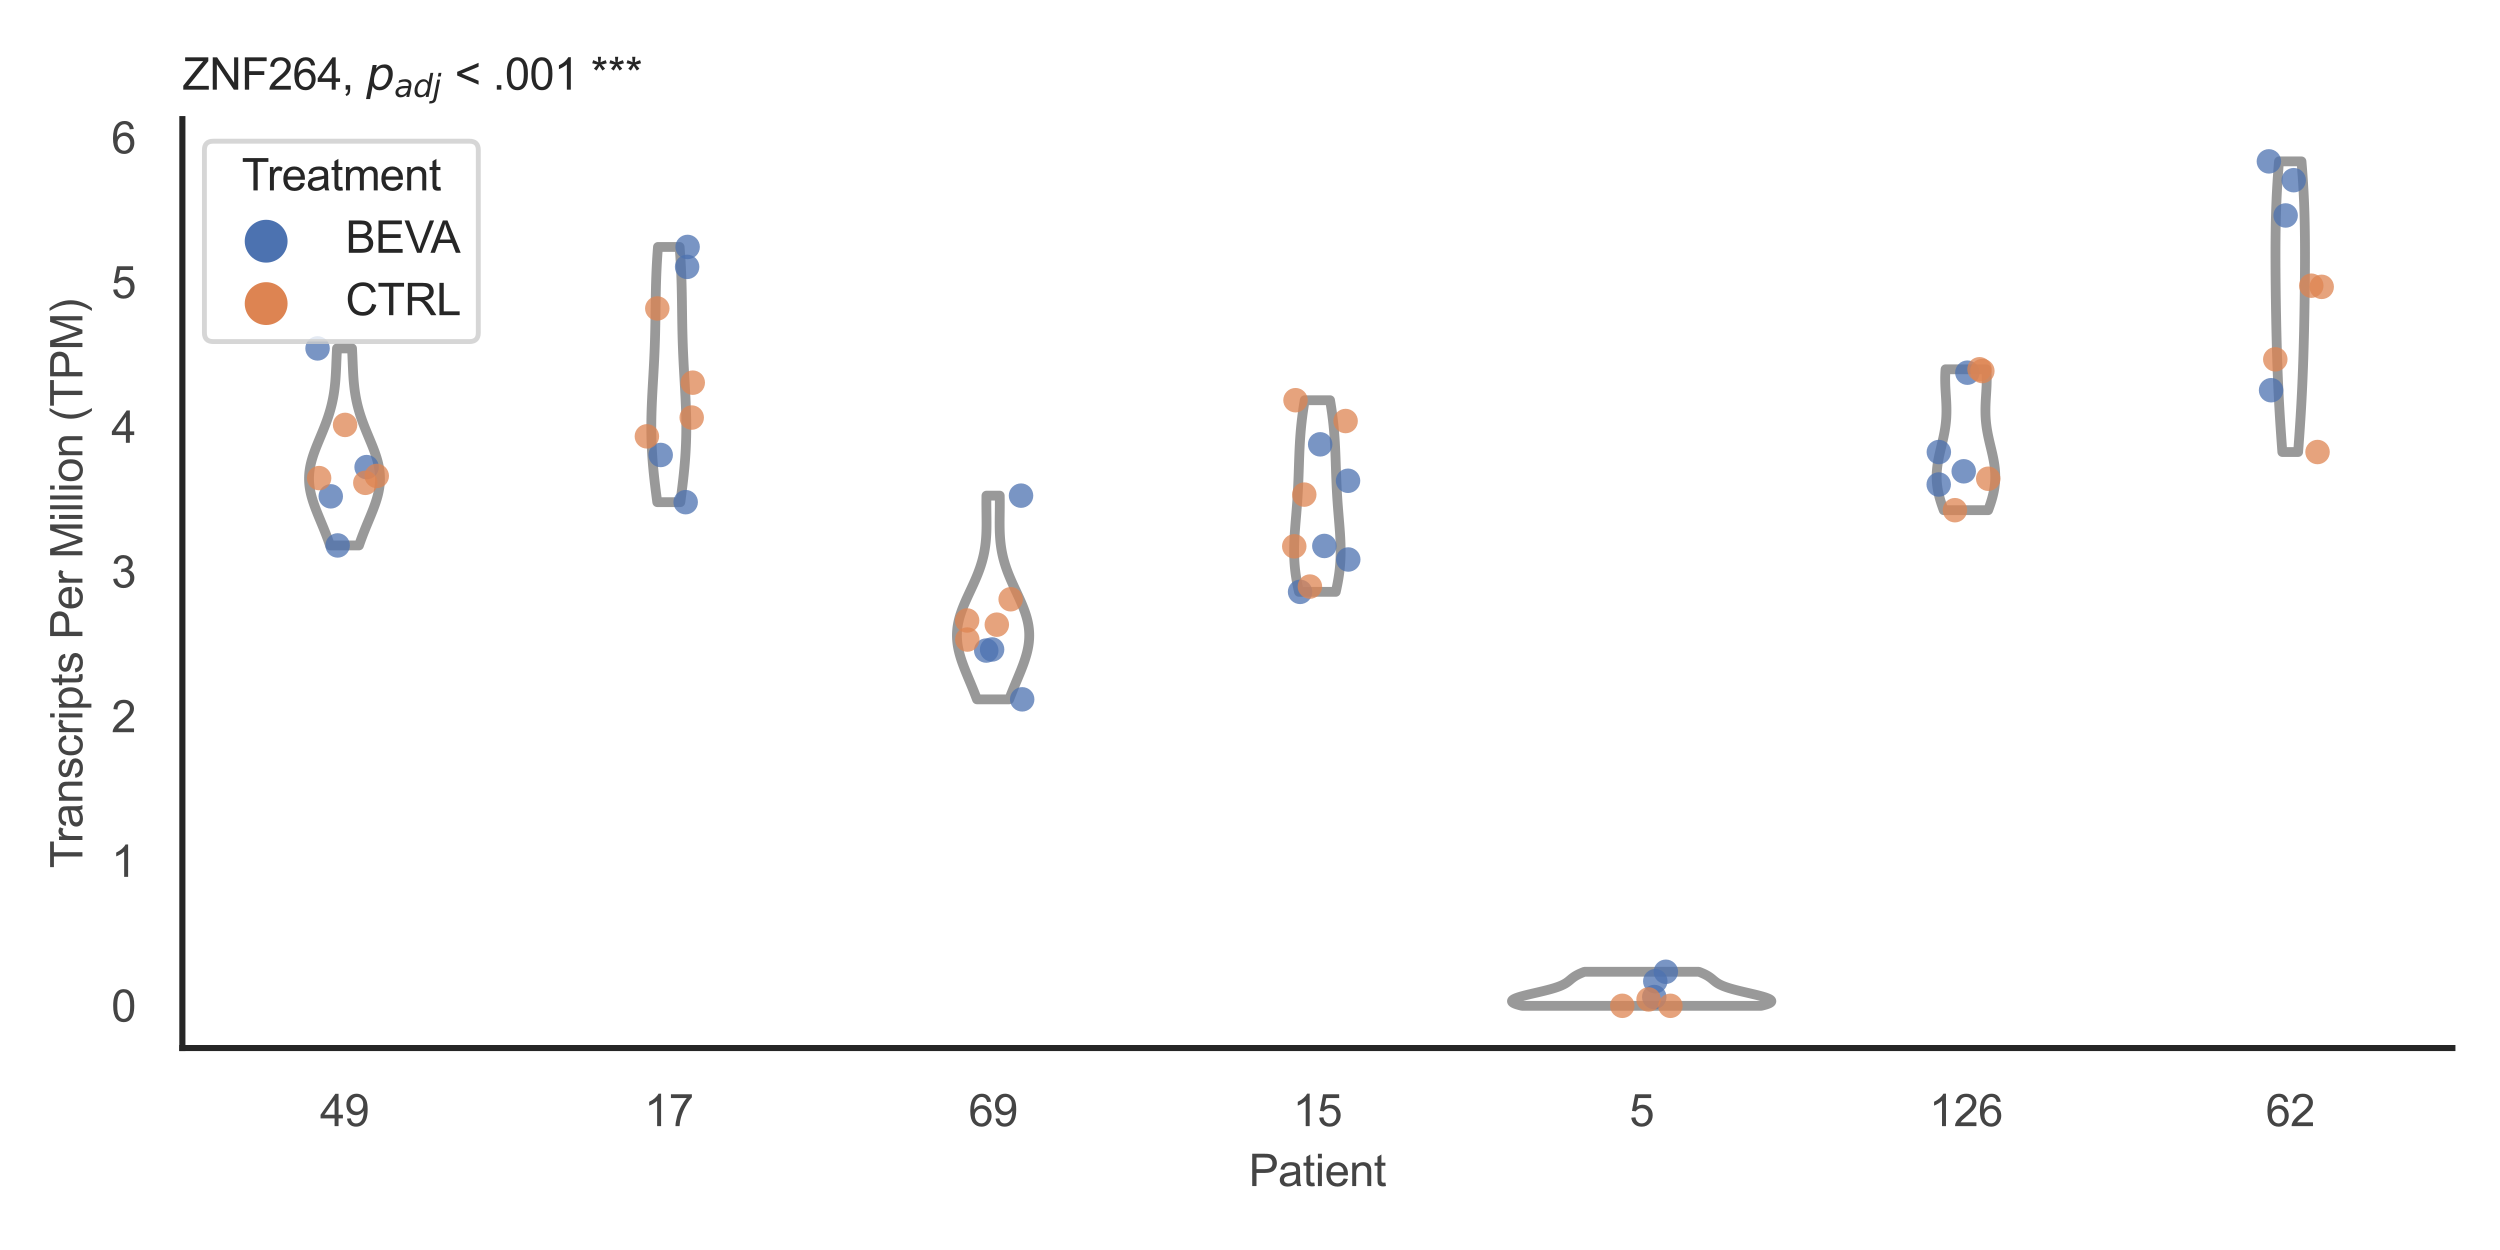 <?xml version="1.0" encoding="utf-8" standalone="no"?>
<!DOCTYPE svg PUBLIC "-//W3C//DTD SVG 1.1//EN"
  "http://www.w3.org/Graphics/SVG/1.1/DTD/svg11.dtd">
<svg xmlns:xlink="http://www.w3.org/1999/xlink" width="510.236pt" height="255.118pt" viewBox="0 0 510.236 255.118" xmlns="http://www.w3.org/2000/svg" version="1.1">
 <defs>
  <style type="text/css">*{stroke-linejoin: round; stroke-linecap: butt}</style>
 </defs>
 <g id="figure_1">
  <g id="patch_1">
   <path d="M 0 255.118 
L 510.236 255.118 
L 510.236 0 
L 0 0 
z
" style="fill: #ffffff"/>
  </g>
  <g id="axes_1">
   <g id="patch_2">
    <path d="M 37.22 213.898 
L 500.516 213.898 
L 500.516 24.32 
L 37.22 24.32 
z
" style="fill: #ffffff"/>
   </g>
   <g id="matplotlib.axis_1">
    <g id="xtick_1">
     <g id="text_1">
      <!-- 49 -->
      <g style="fill: #444444" transform="translate(65.308 229.84)scale(0.09 -0.09)">
       <defs>
        <path id="ArialMT-34" d="M 2069 0 
L 2069 1097 
L 81 1097 
L 81 1613 
L 2172 4581 
L 2631 4581 
L 2631 1613 
L 3250 1613 
L 3250 1097 
L 2631 1097 
L 2631 0 
L 2069 0 
z
M 2069 1613 
L 2069 3678 
L 634 1613 
L 2069 1613 
z
" transform="scale(0.016)"/>
        <path id="ArialMT-39" d="M 350 1059 
L 891 1109 
Q 959 728 1153 556 
Q 1347 384 1650 384 
Q 1909 384 2104 503 
Q 2300 622 2425 820 
Q 2550 1019 2634 1356 
Q 2719 1694 2719 2044 
Q 2719 2081 2716 2156 
Q 2547 1888 2255 1720 
Q 1963 1553 1622 1553 
Q 1053 1553 659 1965 
Q 266 2378 266 3053 
Q 266 3750 677 4175 
Q 1088 4600 1706 4600 
Q 2153 4600 2523 4359 
Q 2894 4119 3086 3673 
Q 3278 3228 3278 2384 
Q 3278 1506 3087 986 
Q 2897 466 2520 194 
Q 2144 -78 1638 -78 
Q 1100 -78 759 220 
Q 419 519 350 1059 
z
M 2653 3081 
Q 2653 3566 2395 3850 
Q 2138 4134 1775 4134 
Q 1400 4134 1122 3828 
Q 844 3522 844 3034 
Q 844 2597 1108 2323 
Q 1372 2050 1759 2050 
Q 2150 2050 2401 2323 
Q 2653 2597 2653 3081 
z
" transform="scale(0.016)"/>
       </defs>
       <use xlink:href="#ArialMT-34"/>
       <use xlink:href="#ArialMT-39" x="55.615"/>
      </g>
     </g>
    </g>
    <g id="xtick_2">
     <g id="text_2">
      <!-- 17 -->
      <g style="fill: #444444" transform="translate(131.493 229.84)scale(0.09 -0.09)">
       <defs>
        <path id="ArialMT-31" d="M 2384 0 
L 1822 0 
L 1822 3584 
Q 1619 3391 1289 3197 
Q 959 3003 697 2906 
L 697 3450 
Q 1169 3672 1522 3987 
Q 1875 4303 2022 4600 
L 2384 4600 
L 2384 0 
z
" transform="scale(0.016)"/>
        <path id="ArialMT-37" d="M 303 3981 
L 303 4522 
L 3269 4522 
L 3269 4084 
Q 2831 3619 2401 2847 
Q 1972 2075 1738 1259 
Q 1569 684 1522 0 
L 944 0 
Q 953 541 1156 1306 
Q 1359 2072 1739 2783 
Q 2119 3494 2547 3981 
L 303 3981 
z
" transform="scale(0.016)"/>
       </defs>
       <use xlink:href="#ArialMT-31"/>
       <use xlink:href="#ArialMT-37" x="55.615"/>
      </g>
     </g>
    </g>
    <g id="xtick_3">
     <g id="text_3">
      <!-- 69 -->
      <g style="fill: #444444" transform="translate(197.678 229.84)scale(0.09 -0.09)">
       <defs>
        <path id="ArialMT-36" d="M 3184 3459 
L 2625 3416 
Q 2550 3747 2413 3897 
Q 2184 4138 1850 4138 
Q 1581 4138 1378 3988 
Q 1113 3794 959 3422 
Q 806 3050 800 2363 
Q 1003 2672 1297 2822 
Q 1591 2972 1913 2972 
Q 2475 2972 2870 2558 
Q 3266 2144 3266 1488 
Q 3266 1056 3080 686 
Q 2894 316 2569 119 
Q 2244 -78 1831 -78 
Q 1128 -78 684 439 
Q 241 956 241 2144 
Q 241 3472 731 4075 
Q 1159 4600 1884 4600 
Q 2425 4600 2770 4297 
Q 3116 3994 3184 3459 
z
M 888 1484 
Q 888 1194 1011 928 
Q 1134 663 1356 523 
Q 1578 384 1822 384 
Q 2178 384 2434 671 
Q 2691 959 2691 1453 
Q 2691 1928 2437 2201 
Q 2184 2475 1800 2475 
Q 1419 2475 1153 2201 
Q 888 1928 888 1484 
z
" transform="scale(0.016)"/>
       </defs>
       <use xlink:href="#ArialMT-36"/>
       <use xlink:href="#ArialMT-39" x="55.615"/>
      </g>
     </g>
    </g>
    <g id="xtick_4">
     <g id="text_4">
      <!-- 15 -->
      <g style="fill: #444444" transform="translate(263.863 229.84)scale(0.09 -0.09)">
       <defs>
        <path id="ArialMT-35" d="M 266 1200 
L 856 1250 
Q 922 819 1161 601 
Q 1400 384 1738 384 
Q 2144 384 2425 690 
Q 2706 997 2706 1503 
Q 2706 1984 2436 2262 
Q 2166 2541 1728 2541 
Q 1456 2541 1237 2417 
Q 1019 2294 894 2097 
L 366 2166 
L 809 4519 
L 3088 4519 
L 3088 3981 
L 1259 3981 
L 1013 2750 
Q 1425 3038 1878 3038 
Q 2478 3038 2890 2622 
Q 3303 2206 3303 1553 
Q 3303 931 2941 478 
Q 2500 -78 1738 -78 
Q 1113 -78 717 272 
Q 322 622 266 1200 
z
" transform="scale(0.016)"/>
       </defs>
       <use xlink:href="#ArialMT-31"/>
       <use xlink:href="#ArialMT-35" x="55.615"/>
      </g>
     </g>
    </g>
    <g id="xtick_5">
     <g id="text_5">
      <!-- 5 -->
      <g style="fill: #444444" transform="translate(332.551 229.84)scale(0.09 -0.09)">
       <use xlink:href="#ArialMT-35"/>
      </g>
     </g>
    </g>
    <g id="xtick_6">
     <g id="text_6">
      <!-- 126 -->
      <g style="fill: #444444" transform="translate(393.731 229.84)scale(0.09 -0.09)">
       <defs>
        <path id="ArialMT-32" d="M 3222 541 
L 3222 0 
L 194 0 
Q 188 203 259 391 
Q 375 700 629 1000 
Q 884 1300 1366 1694 
Q 2113 2306 2375 2664 
Q 2638 3022 2638 3341 
Q 2638 3675 2398 3904 
Q 2159 4134 1775 4134 
Q 1369 4134 1125 3890 
Q 881 3647 878 3216 
L 300 3275 
Q 359 3922 746 4261 
Q 1134 4600 1788 4600 
Q 2447 4600 2831 4234 
Q 3216 3869 3216 3328 
Q 3216 3053 3103 2787 
Q 2991 2522 2730 2228 
Q 2469 1934 1863 1422 
Q 1356 997 1212 845 
Q 1069 694 975 541 
L 3222 541 
z
" transform="scale(0.016)"/>
       </defs>
       <use xlink:href="#ArialMT-31"/>
       <use xlink:href="#ArialMT-32" x="55.615"/>
       <use xlink:href="#ArialMT-36" x="111.23"/>
      </g>
     </g>
    </g>
    <g id="xtick_7">
     <g id="text_7">
      <!-- 62 -->
      <g style="fill: #444444" transform="translate(462.419 229.84)scale(0.09 -0.09)">
       <use xlink:href="#ArialMT-36"/>
       <use xlink:href="#ArialMT-32" x="55.615"/>
      </g>
     </g>
    </g>
    <g id="text_8">
     <!-- Patient -->
     <g style="fill: #444444" transform="translate(254.859 242.071)scale(0.09 -0.09)">
      <defs>
       <path id="ArialMT-50" d="M 494 0 
L 494 4581 
L 2222 4581 
Q 2678 4581 2919 4538 
Q 3256 4481 3484 4323 
Q 3713 4166 3852 3881 
Q 3991 3597 3991 3256 
Q 3991 2672 3619 2267 
Q 3247 1863 2275 1863 
L 1100 1863 
L 1100 0 
L 494 0 
z
M 1100 2403 
L 2284 2403 
Q 2872 2403 3119 2622 
Q 3366 2841 3366 3238 
Q 3366 3525 3220 3729 
Q 3075 3934 2838 4000 
Q 2684 4041 2272 4041 
L 1100 4041 
L 1100 2403 
z
" transform="scale(0.016)"/>
       <path id="ArialMT-61" d="M 2588 409 
Q 2275 144 1986 34 
Q 1697 -75 1366 -75 
Q 819 -75 525 192 
Q 231 459 231 875 
Q 231 1119 342 1320 
Q 453 1522 633 1644 
Q 813 1766 1038 1828 
Q 1203 1872 1538 1913 
Q 2219 1994 2541 2106 
Q 2544 2222 2544 2253 
Q 2544 2597 2384 2738 
Q 2169 2928 1744 2928 
Q 1347 2928 1158 2789 
Q 969 2650 878 2297 
L 328 2372 
Q 403 2725 575 2942 
Q 747 3159 1072 3276 
Q 1397 3394 1825 3394 
Q 2250 3394 2515 3294 
Q 2781 3194 2906 3042 
Q 3031 2891 3081 2659 
Q 3109 2516 3109 2141 
L 3109 1391 
Q 3109 606 3145 398 
Q 3181 191 3288 0 
L 2700 0 
Q 2613 175 2588 409 
z
M 2541 1666 
Q 2234 1541 1622 1453 
Q 1275 1403 1131 1340 
Q 988 1278 909 1158 
Q 831 1038 831 891 
Q 831 666 1001 516 
Q 1172 366 1500 366 
Q 1825 366 2078 508 
Q 2331 650 2450 897 
Q 2541 1088 2541 1459 
L 2541 1666 
z
" transform="scale(0.016)"/>
       <path id="ArialMT-74" d="M 1650 503 
L 1731 6 
Q 1494 -44 1306 -44 
Q 1000 -44 831 53 
Q 663 150 594 308 
Q 525 466 525 972 
L 525 2881 
L 113 2881 
L 113 3319 
L 525 3319 
L 525 4141 
L 1084 4478 
L 1084 3319 
L 1650 3319 
L 1650 2881 
L 1084 2881 
L 1084 941 
Q 1084 700 1114 631 
Q 1144 563 1211 522 
Q 1278 481 1403 481 
Q 1497 481 1650 503 
z
" transform="scale(0.016)"/>
       <path id="ArialMT-69" d="M 425 3934 
L 425 4581 
L 988 4581 
L 988 3934 
L 425 3934 
z
M 425 0 
L 425 3319 
L 988 3319 
L 988 0 
L 425 0 
z
" transform="scale(0.016)"/>
       <path id="ArialMT-65" d="M 2694 1069 
L 3275 997 
Q 3138 488 2766 206 
Q 2394 -75 1816 -75 
Q 1088 -75 661 373 
Q 234 822 234 1631 
Q 234 2469 665 2931 
Q 1097 3394 1784 3394 
Q 2450 3394 2872 2941 
Q 3294 2488 3294 1666 
Q 3294 1616 3291 1516 
L 816 1516 
Q 847 969 1125 678 
Q 1403 388 1819 388 
Q 2128 388 2347 550 
Q 2566 713 2694 1069 
z
M 847 1978 
L 2700 1978 
Q 2663 2397 2488 2606 
Q 2219 2931 1791 2931 
Q 1403 2931 1139 2672 
Q 875 2413 847 1978 
z
" transform="scale(0.016)"/>
       <path id="ArialMT-6e" d="M 422 0 
L 422 3319 
L 928 3319 
L 928 2847 
Q 1294 3394 1984 3394 
Q 2284 3394 2536 3286 
Q 2788 3178 2913 3003 
Q 3038 2828 3088 2588 
Q 3119 2431 3119 2041 
L 3119 0 
L 2556 0 
L 2556 2019 
Q 2556 2363 2490 2533 
Q 2425 2703 2258 2804 
Q 2091 2906 1866 2906 
Q 1506 2906 1245 2678 
Q 984 2450 984 1813 
L 984 0 
L 422 0 
z
" transform="scale(0.016)"/>
      </defs>
      <use xlink:href="#ArialMT-50"/>
      <use xlink:href="#ArialMT-61" x="66.699"/>
      <use xlink:href="#ArialMT-74" x="122.314"/>
      <use xlink:href="#ArialMT-69" x="150.098"/>
      <use xlink:href="#ArialMT-65" x="172.314"/>
      <use xlink:href="#ArialMT-6e" x="227.93"/>
      <use xlink:href="#ArialMT-74" x="283.545"/>
     </g>
    </g>
   </g>
   <g id="matplotlib.axis_2">
    <g id="ytick_1">
     <g id="text_9">
      <!-- 0 -->
      <g style="fill: #444444" transform="translate(22.715 208.502)scale(0.09 -0.09)">
       <defs>
        <path id="ArialMT-30" d="M 266 2259 
Q 266 3072 433 3567 
Q 600 4063 929 4331 
Q 1259 4600 1759 4600 
Q 2128 4600 2406 4451 
Q 2684 4303 2865 4023 
Q 3047 3744 3150 3342 
Q 3253 2941 3253 2259 
Q 3253 1453 3087 958 
Q 2922 463 2592 192 
Q 2263 -78 1759 -78 
Q 1097 -78 719 397 
Q 266 969 266 2259 
z
M 844 2259 
Q 844 1131 1108 757 
Q 1372 384 1759 384 
Q 2147 384 2411 759 
Q 2675 1134 2675 2259 
Q 2675 3391 2411 3762 
Q 2147 4134 1753 4134 
Q 1366 4134 1134 3806 
Q 844 3388 844 2259 
z
" transform="scale(0.016)"/>
       </defs>
       <use xlink:href="#ArialMT-30"/>
      </g>
     </g>
    </g>
    <g id="ytick_2">
     <g id="text_10">
      <!-- 1 -->
      <g style="fill: #444444" transform="translate(22.715 178.97)scale(0.09 -0.09)">
       <use xlink:href="#ArialMT-31"/>
      </g>
     </g>
    </g>
    <g id="ytick_3">
     <g id="text_11">
      <!-- 2 -->
      <g style="fill: #444444" transform="translate(22.715 149.439)scale(0.09 -0.09)">
       <use xlink:href="#ArialMT-32"/>
      </g>
     </g>
    </g>
    <g id="ytick_4">
     <g id="text_12">
      <!-- 3 -->
      <g style="fill: #444444" transform="translate(22.715 119.907)scale(0.09 -0.09)">
       <defs>
        <path id="ArialMT-33" d="M 269 1209 
L 831 1284 
Q 928 806 1161 595 
Q 1394 384 1728 384 
Q 2125 384 2398 659 
Q 2672 934 2672 1341 
Q 2672 1728 2419 1979 
Q 2166 2231 1775 2231 
Q 1616 2231 1378 2169 
L 1441 2663 
Q 1497 2656 1531 2656 
Q 1891 2656 2178 2843 
Q 2466 3031 2466 3422 
Q 2466 3731 2256 3934 
Q 2047 4138 1716 4138 
Q 1388 4138 1169 3931 
Q 950 3725 888 3313 
L 325 3413 
Q 428 3978 793 4289 
Q 1159 4600 1703 4600 
Q 2078 4600 2393 4439 
Q 2709 4278 2876 4000 
Q 3044 3722 3044 3409 
Q 3044 3113 2884 2869 
Q 2725 2625 2413 2481 
Q 2819 2388 3044 2092 
Q 3269 1797 3269 1353 
Q 3269 753 2831 336 
Q 2394 -81 1725 -81 
Q 1122 -81 723 278 
Q 325 638 269 1209 
z
" transform="scale(0.016)"/>
       </defs>
       <use xlink:href="#ArialMT-33"/>
      </g>
     </g>
    </g>
    <g id="ytick_5">
     <g id="text_13">
      <!-- 4 -->
      <g style="fill: #444444" transform="translate(22.715 90.375)scale(0.09 -0.09)">
       <use xlink:href="#ArialMT-34"/>
      </g>
     </g>
    </g>
    <g id="ytick_6">
     <g id="text_14">
      <!-- 5 -->
      <g style="fill: #444444" transform="translate(22.715 60.844)scale(0.09 -0.09)">
       <use xlink:href="#ArialMT-35"/>
      </g>
     </g>
    </g>
    <g id="ytick_7">
     <g id="text_15">
      <!-- 6 -->
      <g style="fill: #444444" transform="translate(22.715 31.312)scale(0.09 -0.09)">
       <use xlink:href="#ArialMT-36"/>
      </g>
     </g>
    </g>
    <g id="text_16">
     <!-- Transcripts Per Million (TPM) -->
     <g style="fill: #444444" transform="translate(16.821 177.194)rotate(-90)scale(0.09 -0.09)">
      <defs>
       <path id="ArialMT-54" d="M 1659 0 
L 1659 4041 
L 150 4041 
L 150 4581 
L 3781 4581 
L 3781 4041 
L 2266 4041 
L 2266 0 
L 1659 0 
z
" transform="scale(0.016)"/>
       <path id="ArialMT-72" d="M 416 0 
L 416 3319 
L 922 3319 
L 922 2816 
Q 1116 3169 1280 3281 
Q 1444 3394 1641 3394 
Q 1925 3394 2219 3213 
L 2025 2691 
Q 1819 2813 1613 2813 
Q 1428 2813 1281 2702 
Q 1134 2591 1072 2394 
Q 978 2094 978 1738 
L 978 0 
L 416 0 
z
" transform="scale(0.016)"/>
       <path id="ArialMT-73" d="M 197 991 
L 753 1078 
Q 800 744 1014 566 
Q 1228 388 1613 388 
Q 2000 388 2187 545 
Q 2375 703 2375 916 
Q 2375 1106 2209 1216 
Q 2094 1291 1634 1406 
Q 1016 1563 777 1677 
Q 538 1791 414 1992 
Q 291 2194 291 2438 
Q 291 2659 392 2848 
Q 494 3038 669 3163 
Q 800 3259 1026 3326 
Q 1253 3394 1513 3394 
Q 1903 3394 2198 3281 
Q 2494 3169 2634 2976 
Q 2775 2784 2828 2463 
L 2278 2388 
Q 2241 2644 2061 2787 
Q 1881 2931 1553 2931 
Q 1166 2931 1000 2803 
Q 834 2675 834 2503 
Q 834 2394 903 2306 
Q 972 2216 1119 2156 
Q 1203 2125 1616 2013 
Q 2213 1853 2448 1751 
Q 2684 1650 2818 1456 
Q 2953 1263 2953 975 
Q 2953 694 2789 445 
Q 2625 197 2315 61 
Q 2006 -75 1616 -75 
Q 969 -75 630 194 
Q 291 463 197 991 
z
" transform="scale(0.016)"/>
       <path id="ArialMT-63" d="M 2588 1216 
L 3141 1144 
Q 3050 572 2676 248 
Q 2303 -75 1759 -75 
Q 1078 -75 664 370 
Q 250 816 250 1647 
Q 250 2184 428 2587 
Q 606 2991 970 3192 
Q 1334 3394 1763 3394 
Q 2303 3394 2647 3120 
Q 2991 2847 3088 2344 
L 2541 2259 
Q 2463 2594 2264 2762 
Q 2066 2931 1784 2931 
Q 1359 2931 1093 2626 
Q 828 2322 828 1663 
Q 828 994 1084 691 
Q 1341 388 1753 388 
Q 2084 388 2306 591 
Q 2528 794 2588 1216 
z
" transform="scale(0.016)"/>
       <path id="ArialMT-70" d="M 422 -1272 
L 422 3319 
L 934 3319 
L 934 2888 
Q 1116 3141 1344 3267 
Q 1572 3394 1897 3394 
Q 2322 3394 2647 3175 
Q 2972 2956 3137 2557 
Q 3303 2159 3303 1684 
Q 3303 1175 3120 767 
Q 2938 359 2589 142 
Q 2241 -75 1856 -75 
Q 1575 -75 1351 44 
Q 1128 163 984 344 
L 984 -1272 
L 422 -1272 
z
M 931 1641 
Q 931 1000 1190 694 
Q 1450 388 1819 388 
Q 2194 388 2461 705 
Q 2728 1022 2728 1688 
Q 2728 2322 2467 2637 
Q 2206 2953 1844 2953 
Q 1484 2953 1207 2617 
Q 931 2281 931 1641 
z
" transform="scale(0.016)"/>
       <path id="ArialMT-20" transform="scale(0.016)"/>
       <path id="ArialMT-4d" d="M 475 0 
L 475 4581 
L 1388 4581 
L 2472 1338 
Q 2622 884 2691 659 
Q 2769 909 2934 1394 
L 4031 4581 
L 4847 4581 
L 4847 0 
L 4263 0 
L 4263 3834 
L 2931 0 
L 2384 0 
L 1059 3900 
L 1059 0 
L 475 0 
z
" transform="scale(0.016)"/>
       <path id="ArialMT-6c" d="M 409 0 
L 409 4581 
L 972 4581 
L 972 0 
L 409 0 
z
" transform="scale(0.016)"/>
       <path id="ArialMT-6f" d="M 213 1659 
Q 213 2581 725 3025 
Q 1153 3394 1769 3394 
Q 2453 3394 2887 2945 
Q 3322 2497 3322 1706 
Q 3322 1066 3130 698 
Q 2938 331 2570 128 
Q 2203 -75 1769 -75 
Q 1072 -75 642 372 
Q 213 819 213 1659 
z
M 791 1659 
Q 791 1022 1069 705 
Q 1347 388 1769 388 
Q 2188 388 2466 706 
Q 2744 1025 2744 1678 
Q 2744 2294 2464 2611 
Q 2184 2928 1769 2928 
Q 1347 2928 1069 2612 
Q 791 2297 791 1659 
z
" transform="scale(0.016)"/>
       <path id="ArialMT-28" d="M 1497 -1347 
Q 1031 -759 709 28 
Q 388 816 388 1659 
Q 388 2403 628 3084 
Q 909 3875 1497 4659 
L 1900 4659 
Q 1522 4009 1400 3731 
Q 1209 3300 1100 2831 
Q 966 2247 966 1656 
Q 966 153 1900 -1347 
L 1497 -1347 
z
" transform="scale(0.016)"/>
       <path id="ArialMT-29" d="M 791 -1347 
L 388 -1347 
Q 1322 153 1322 1656 
Q 1322 2244 1188 2822 
Q 1081 3291 891 3722 
Q 769 4003 388 4659 
L 791 4659 
Q 1378 3875 1659 3084 
Q 1900 2403 1900 1659 
Q 1900 816 1576 28 
Q 1253 -759 791 -1347 
z
" transform="scale(0.016)"/>
      </defs>
      <use xlink:href="#ArialMT-54"/>
      <use xlink:href="#ArialMT-72" x="57.334"/>
      <use xlink:href="#ArialMT-61" x="90.635"/>
      <use xlink:href="#ArialMT-6e" x="146.25"/>
      <use xlink:href="#ArialMT-73" x="201.865"/>
      <use xlink:href="#ArialMT-63" x="251.865"/>
      <use xlink:href="#ArialMT-72" x="301.865"/>
      <use xlink:href="#ArialMT-69" x="335.166"/>
      <use xlink:href="#ArialMT-70" x="357.383"/>
      <use xlink:href="#ArialMT-74" x="412.998"/>
      <use xlink:href="#ArialMT-73" x="440.781"/>
      <use xlink:href="#ArialMT-20" x="490.781"/>
      <use xlink:href="#ArialMT-50" x="518.564"/>
      <use xlink:href="#ArialMT-65" x="585.264"/>
      <use xlink:href="#ArialMT-72" x="640.879"/>
      <use xlink:href="#ArialMT-20" x="674.18"/>
      <use xlink:href="#ArialMT-4d" x="701.963"/>
      <use xlink:href="#ArialMT-69" x="785.264"/>
      <use xlink:href="#ArialMT-6c" x="807.48"/>
      <use xlink:href="#ArialMT-6c" x="829.697"/>
      <use xlink:href="#ArialMT-69" x="851.914"/>
      <use xlink:href="#ArialMT-6f" x="874.131"/>
      <use xlink:href="#ArialMT-6e" x="929.746"/>
      <use xlink:href="#ArialMT-20" x="985.361"/>
      <use xlink:href="#ArialMT-28" x="1013.145"/>
      <use xlink:href="#ArialMT-54" x="1046.445"/>
      <use xlink:href="#ArialMT-50" x="1107.529"/>
      <use xlink:href="#ArialMT-4d" x="1174.229"/>
      <use xlink:href="#ArialMT-29" x="1257.529"/>
     </g>
    </g>
   </g>
   <g id="PolyCollection_1">
    <defs>
     <path id="m2b525d72b6" d="M 73.268 -143.797 
L 67.357 -143.797 
L 67.217 -144.204 
L 67.074 -144.61 
L 66.928 -145.016 
L 66.777 -145.422 
L 66.624 -145.828 
L 66.467 -146.235 
L 66.307 -146.641 
L 66.144 -147.047 
L 65.98 -147.453 
L 65.813 -147.859 
L 65.645 -148.265 
L 65.477 -148.672 
L 65.308 -149.078 
L 65.14 -149.484 
L 64.973 -149.89 
L 64.808 -150.296 
L 64.646 -150.703 
L 64.487 -151.109 
L 64.333 -151.515 
L 64.184 -151.921 
L 64.04 -152.327 
L 63.904 -152.733 
L 63.776 -153.14 
L 63.656 -153.546 
L 63.545 -153.952 
L 63.445 -154.358 
L 63.355 -154.764 
L 63.277 -155.171 
L 63.211 -155.577 
L 63.157 -155.983 
L 63.116 -156.389 
L 63.088 -156.795 
L 63.073 -157.201 
L 63.072 -157.608 
L 63.085 -158.014 
L 63.11 -158.42 
L 63.15 -158.826 
L 63.202 -159.232 
L 63.266 -159.639 
L 63.343 -160.045 
L 63.432 -160.451 
L 63.531 -160.857 
L 63.641 -161.263 
L 63.761 -161.669 
L 63.889 -162.076 
L 64.026 -162.482 
L 64.169 -162.888 
L 64.319 -163.294 
L 64.475 -163.7 
L 64.634 -164.107 
L 64.798 -164.513 
L 64.964 -164.919 
L 65.132 -165.325 
L 65.301 -165.731 
L 65.47 -166.137 
L 65.639 -166.544 
L 65.806 -166.95 
L 65.971 -167.356 
L 66.134 -167.762 
L 66.293 -168.168 
L 66.449 -168.575 
L 66.6 -168.981 
L 66.747 -169.387 
L 66.888 -169.793 
L 67.024 -170.199 
L 67.154 -170.605 
L 67.279 -171.012 
L 67.397 -171.418 
L 67.509 -171.824 
L 67.614 -172.23 
L 67.714 -172.636 
L 67.807 -173.043 
L 67.893 -173.449 
L 67.974 -173.855 
L 68.048 -174.261 
L 68.117 -174.667 
L 68.179 -175.073 
L 68.237 -175.48 
L 68.289 -175.886 
L 68.336 -176.292 
L 68.379 -176.698 
L 68.417 -177.104 
L 68.452 -177.511 
L 68.483 -177.917 
L 68.511 -178.323 
L 68.536 -178.729 
L 68.559 -179.135 
L 68.579 -179.542 
L 68.599 -179.948 
L 68.617 -180.354 
L 68.634 -180.76 
L 68.65 -181.166 
L 68.667 -181.572 
L 68.684 -181.979 
L 68.701 -182.385 
L 68.719 -182.791 
L 68.738 -183.197 
L 68.758 -183.603 
L 68.78 -184.01 
L 71.845 -184.01 
L 71.845 -184.01 
L 71.867 -183.603 
L 71.887 -183.197 
L 71.906 -182.791 
L 71.924 -182.385 
L 71.941 -181.979 
L 71.958 -181.572 
L 71.975 -181.166 
L 71.991 -180.76 
L 72.009 -180.354 
L 72.027 -179.948 
L 72.046 -179.542 
L 72.066 -179.135 
L 72.089 -178.729 
L 72.114 -178.323 
L 72.142 -177.917 
L 72.173 -177.511 
L 72.208 -177.104 
L 72.246 -176.698 
L 72.289 -176.292 
L 72.336 -175.886 
L 72.388 -175.48 
L 72.446 -175.073 
L 72.509 -174.667 
L 72.577 -174.261 
L 72.651 -173.855 
L 72.732 -173.449 
L 72.818 -173.043 
L 72.911 -172.636 
L 73.011 -172.23 
L 73.116 -171.824 
L 73.228 -171.418 
L 73.347 -171.012 
L 73.471 -170.605 
L 73.601 -170.199 
L 73.737 -169.793 
L 73.879 -169.387 
L 74.025 -168.981 
L 74.176 -168.575 
L 74.332 -168.168 
L 74.491 -167.762 
L 74.654 -167.356 
L 74.819 -166.95 
L 74.986 -166.544 
L 75.155 -166.137 
L 75.324 -165.731 
L 75.493 -165.325 
L 75.661 -164.919 
L 75.827 -164.513 
L 75.991 -164.107 
L 76.151 -163.7 
L 76.306 -163.294 
L 76.456 -162.888 
L 76.599 -162.482 
L 76.736 -162.076 
L 76.864 -161.669 
L 76.984 -161.263 
L 77.094 -160.857 
L 77.193 -160.451 
L 77.282 -160.045 
L 77.359 -159.639 
L 77.424 -159.232 
L 77.476 -158.826 
L 77.515 -158.42 
L 77.541 -158.014 
L 77.553 -157.608 
L 77.552 -157.201 
L 77.537 -156.795 
L 77.51 -156.389 
L 77.469 -155.983 
L 77.415 -155.577 
L 77.348 -155.171 
L 77.27 -154.764 
L 77.18 -154.358 
L 77.08 -153.952 
L 76.969 -153.546 
L 76.849 -153.14 
L 76.721 -152.733 
L 76.585 -152.327 
L 76.442 -151.921 
L 76.292 -151.515 
L 76.138 -151.109 
L 75.979 -150.703 
L 75.817 -150.296 
L 75.652 -149.89 
L 75.485 -149.484 
L 75.317 -149.078 
L 75.148 -148.672 
L 74.98 -148.265 
L 74.812 -147.859 
L 74.646 -147.453 
L 74.481 -147.047 
L 74.318 -146.641 
L 74.159 -146.235 
L 74.002 -145.828 
L 73.848 -145.422 
L 73.698 -145.016 
L 73.551 -144.61 
L 73.408 -144.204 
L 73.268 -143.797 
z
" style="stroke: #999999; stroke-width: 2"/>
    </defs>
    <g clip-path="url(#pa3d9ccc21e)">
     <use xlink:href="#m2b525d72b6" x="0" y="255.118" style="fill: #ffffff; stroke: #999999; stroke-width: 2"/>
    </g>
   </g>
   <g id="PolyCollection_2">
    <defs>
     <path id="m2b44bace91" d="M 138.855 -152.63 
L 134.141 -152.63 
L 134.071 -153.156 
L 134.002 -153.682 
L 133.933 -154.208 
L 133.866 -154.734 
L 133.8 -155.261 
L 133.735 -155.787 
L 133.672 -156.313 
L 133.61 -156.839 
L 133.551 -157.365 
L 133.493 -157.891 
L 133.438 -158.418 
L 133.385 -158.944 
L 133.334 -159.47 
L 133.286 -159.996 
L 133.24 -160.522 
L 133.198 -161.048 
L 133.158 -161.575 
L 133.121 -162.101 
L 133.088 -162.627 
L 133.057 -163.153 
L 133.03 -163.679 
L 133.005 -164.205 
L 132.984 -164.731 
L 132.967 -165.258 
L 132.952 -165.784 
L 132.941 -166.31 
L 132.933 -166.836 
L 132.928 -167.362 
L 132.926 -167.888 
L 132.927 -168.415 
L 132.931 -168.941 
L 132.938 -169.467 
L 132.948 -169.993 
L 132.96 -170.519 
L 132.975 -171.045 
L 132.992 -171.571 
L 133.011 -172.098 
L 133.032 -172.624 
L 133.054 -173.15 
L 133.079 -173.676 
L 133.104 -174.202 
L 133.131 -174.728 
L 133.159 -175.255 
L 133.188 -175.781 
L 133.217 -176.307 
L 133.247 -176.833 
L 133.277 -177.359 
L 133.308 -177.885 
L 133.338 -178.411 
L 133.368 -178.938 
L 133.397 -179.464 
L 133.426 -179.99 
L 133.454 -180.516 
L 133.481 -181.042 
L 133.508 -181.568 
L 133.533 -182.095 
L 133.557 -182.621 
L 133.58 -183.147 
L 133.602 -183.673 
L 133.622 -184.199 
L 133.641 -184.725 
L 133.659 -185.251 
L 133.676 -185.778 
L 133.691 -186.304 
L 133.705 -186.83 
L 133.718 -187.356 
L 133.73 -187.882 
L 133.74 -188.408 
L 133.75 -188.935 
L 133.759 -189.461 
L 133.768 -189.987 
L 133.775 -190.513 
L 133.783 -191.039 
L 133.79 -191.565 
L 133.797 -192.091 
L 133.804 -192.618 
L 133.811 -193.144 
L 133.819 -193.67 
L 133.827 -194.196 
L 133.836 -194.722 
L 133.846 -195.248 
L 133.856 -195.775 
L 133.868 -196.301 
L 133.881 -196.827 
L 133.896 -197.353 
L 133.912 -197.879 
L 133.929 -198.405 
L 133.949 -198.932 
L 133.97 -199.458 
L 133.993 -199.984 
L 134.018 -200.51 
L 134.044 -201.036 
L 134.073 -201.562 
L 134.104 -202.088 
L 134.137 -202.615 
L 134.172 -203.141 
L 134.209 -203.667 
L 134.248 -204.193 
L 134.289 -204.719 
L 138.707 -204.719 
L 138.707 -204.719 
L 138.747 -204.193 
L 138.786 -203.667 
L 138.823 -203.141 
L 138.858 -202.615 
L 138.891 -202.088 
L 138.922 -201.562 
L 138.951 -201.036 
L 138.978 -200.51 
L 139.003 -199.984 
L 139.026 -199.458 
L 139.047 -198.932 
L 139.066 -198.405 
L 139.084 -197.879 
L 139.1 -197.353 
L 139.114 -196.827 
L 139.127 -196.301 
L 139.139 -195.775 
L 139.15 -195.248 
L 139.159 -194.722 
L 139.168 -194.196 
L 139.177 -193.67 
L 139.184 -193.144 
L 139.191 -192.618 
L 139.199 -192.091 
L 139.206 -191.565 
L 139.213 -191.039 
L 139.22 -190.513 
L 139.228 -189.987 
L 139.236 -189.461 
L 139.245 -188.935 
L 139.255 -188.408 
L 139.266 -187.882 
L 139.278 -187.356 
L 139.291 -186.83 
L 139.305 -186.304 
L 139.32 -185.778 
L 139.336 -185.251 
L 139.354 -184.725 
L 139.373 -184.199 
L 139.394 -183.673 
L 139.415 -183.147 
L 139.438 -182.621 
L 139.463 -182.095 
L 139.488 -181.568 
L 139.514 -181.042 
L 139.542 -180.516 
L 139.57 -179.99 
L 139.599 -179.464 
L 139.628 -178.938 
L 139.658 -178.411 
L 139.688 -177.885 
L 139.718 -177.359 
L 139.748 -176.833 
L 139.778 -176.307 
L 139.807 -175.781 
L 139.836 -175.255 
L 139.864 -174.728 
L 139.891 -174.202 
L 139.917 -173.676 
L 139.941 -173.15 
L 139.964 -172.624 
L 139.985 -172.098 
L 140.004 -171.571 
L 140.021 -171.045 
L 140.035 -170.519 
L 140.048 -169.993 
L 140.057 -169.467 
L 140.064 -168.941 
L 140.068 -168.415 
L 140.069 -167.888 
L 140.068 -167.362 
L 140.063 -166.836 
L 140.055 -166.31 
L 140.043 -165.784 
L 140.029 -165.258 
L 140.011 -164.731 
L 139.99 -164.205 
L 139.966 -163.679 
L 139.939 -163.153 
L 139.908 -162.627 
L 139.874 -162.101 
L 139.838 -161.575 
L 139.798 -161.048 
L 139.755 -160.522 
L 139.71 -159.996 
L 139.662 -159.47 
L 139.611 -158.944 
L 139.558 -158.418 
L 139.502 -157.891 
L 139.445 -157.365 
L 139.385 -156.839 
L 139.324 -156.313 
L 139.26 -155.787 
L 139.196 -155.261 
L 139.13 -154.734 
L 139.062 -154.208 
L 138.994 -153.682 
L 138.925 -153.156 
L 138.855 -152.63 
z
" style="stroke: #999999; stroke-width: 2"/>
    </defs>
    <g clip-path="url(#pa3d9ccc21e)">
     <use xlink:href="#m2b44bace91" x="0" y="255.118" style="fill: #ffffff; stroke: #999999; stroke-width: 2"/>
    </g>
   </g>
   <g id="PolyCollection_3">
    <defs>
     <path id="mbe9fdad392" d="M 205.977 -112.387 
L 199.389 -112.387 
L 199.231 -112.807 
L 199.07 -113.227 
L 198.905 -113.647 
L 198.738 -114.067 
L 198.568 -114.487 
L 198.396 -114.907 
L 198.223 -115.327 
L 198.048 -115.747 
L 197.873 -116.167 
L 197.697 -116.587 
L 197.522 -117.007 
L 197.349 -117.427 
L 197.177 -117.847 
L 197.008 -118.267 
L 196.843 -118.686 
L 196.682 -119.106 
L 196.525 -119.526 
L 196.375 -119.946 
L 196.231 -120.366 
L 196.095 -120.786 
L 195.968 -121.206 
L 195.849 -121.626 
L 195.74 -122.046 
L 195.642 -122.466 
L 195.556 -122.886 
L 195.481 -123.306 
L 195.419 -123.726 
L 195.369 -124.146 
L 195.334 -124.566 
L 195.312 -124.986 
L 195.303 -125.405 
L 195.31 -125.825 
L 195.33 -126.245 
L 195.365 -126.665 
L 195.413 -127.085 
L 195.476 -127.505 
L 195.552 -127.925 
L 195.642 -128.345 
L 195.744 -128.765 
L 195.858 -129.185 
L 195.984 -129.605 
L 196.121 -130.025 
L 196.267 -130.445 
L 196.423 -130.865 
L 196.587 -131.285 
L 196.759 -131.705 
L 196.937 -132.124 
L 197.12 -132.544 
L 197.308 -132.964 
L 197.5 -133.384 
L 197.694 -133.804 
L 197.889 -134.224 
L 198.085 -134.644 
L 198.28 -135.064 
L 198.474 -135.484 
L 198.666 -135.904 
L 198.854 -136.324 
L 199.039 -136.744 
L 199.219 -137.164 
L 199.393 -137.584 
L 199.562 -138.004 
L 199.724 -138.424 
L 199.879 -138.843 
L 200.027 -139.263 
L 200.167 -139.683 
L 200.299 -140.103 
L 200.423 -140.523 
L 200.538 -140.943 
L 200.645 -141.363 
L 200.743 -141.783 
L 200.833 -142.203 
L 200.914 -142.623 
L 200.987 -143.043 
L 201.053 -143.463 
L 201.11 -143.883 
L 201.16 -144.303 
L 201.203 -144.723 
L 201.239 -145.143 
L 201.269 -145.562 
L 201.294 -145.982 
L 201.313 -146.402 
L 201.327 -146.822 
L 201.337 -147.242 
L 201.343 -147.662 
L 201.346 -148.082 
L 201.347 -148.502 
L 201.345 -148.922 
L 201.341 -149.342 
L 201.337 -149.762 
L 201.332 -150.182 
L 201.327 -150.602 
L 201.322 -151.022 
L 201.318 -151.442 
L 201.315 -151.862 
L 201.313 -152.281 
L 201.313 -152.701 
L 201.315 -153.121 
L 201.32 -153.541 
L 201.326 -153.961 
L 204.04 -153.961 
L 204.04 -153.961 
L 204.046 -153.541 
L 204.051 -153.121 
L 204.053 -152.701 
L 204.053 -152.281 
L 204.051 -151.862 
L 204.048 -151.442 
L 204.044 -151.022 
L 204.039 -150.602 
L 204.034 -150.182 
L 204.029 -149.762 
L 204.024 -149.342 
L 204.021 -148.922 
L 204.019 -148.502 
L 204.02 -148.082 
L 204.023 -147.662 
L 204.029 -147.242 
L 204.039 -146.822 
L 204.053 -146.402 
L 204.072 -145.982 
L 204.097 -145.562 
L 204.127 -145.143 
L 204.163 -144.723 
L 204.206 -144.303 
L 204.256 -143.883 
L 204.313 -143.463 
L 204.378 -143.043 
L 204.452 -142.623 
L 204.533 -142.203 
L 204.623 -141.783 
L 204.721 -141.363 
L 204.828 -140.943 
L 204.943 -140.523 
L 205.067 -140.103 
L 205.199 -139.683 
L 205.339 -139.263 
L 205.487 -138.843 
L 205.642 -138.424 
L 205.804 -138.004 
L 205.973 -137.584 
L 206.147 -137.164 
L 206.327 -136.744 
L 206.512 -136.324 
L 206.7 -135.904 
L 206.892 -135.484 
L 207.086 -135.064 
L 207.281 -134.644 
L 207.477 -134.224 
L 207.672 -133.804 
L 207.866 -133.384 
L 208.058 -132.964 
L 208.245 -132.544 
L 208.429 -132.124 
L 208.607 -131.705 
L 208.779 -131.285 
L 208.943 -130.865 
L 209.099 -130.445 
L 209.245 -130.025 
L 209.382 -129.605 
L 209.508 -129.185 
L 209.622 -128.765 
L 209.724 -128.345 
L 209.814 -127.925 
L 209.89 -127.505 
L 209.953 -127.085 
L 210.001 -126.665 
L 210.036 -126.245 
L 210.056 -125.825 
L 210.062 -125.405 
L 210.054 -124.986 
L 210.032 -124.566 
L 209.996 -124.146 
L 209.947 -123.726 
L 209.885 -123.306 
L 209.81 -122.886 
L 209.723 -122.466 
L 209.625 -122.046 
L 209.517 -121.626 
L 209.398 -121.206 
L 209.27 -120.786 
L 209.134 -120.366 
L 208.991 -119.946 
L 208.841 -119.526 
L 208.684 -119.106 
L 208.523 -118.686 
L 208.358 -118.267 
L 208.189 -117.847 
L 208.017 -117.427 
L 207.843 -117.007 
L 207.669 -116.587 
L 207.493 -116.167 
L 207.318 -115.747 
L 207.143 -115.327 
L 206.97 -114.907 
L 206.798 -114.487 
L 206.628 -114.067 
L 206.461 -113.647 
L 206.296 -113.227 
L 206.135 -112.807 
L 205.977 -112.387 
z
" style="stroke: #999999; stroke-width: 2"/>
    </defs>
    <g clip-path="url(#pa3d9ccc21e)">
     <use xlink:href="#mbe9fdad392" x="0" y="255.118" style="fill: #ffffff; stroke: #999999; stroke-width: 2"/>
    </g>
   </g>
   <g id="PolyCollection_4">
    <defs>
     <path id="m6ece80fca3" d="M 272.623 -134.323 
L 265.114 -134.323 
L 265.024 -134.718 
L 264.938 -135.113 
L 264.856 -135.509 
L 264.777 -135.904 
L 264.702 -136.299 
L 264.632 -136.694 
L 264.565 -137.089 
L 264.503 -137.484 
L 264.445 -137.879 
L 264.392 -138.274 
L 264.344 -138.669 
L 264.3 -139.064 
L 264.262 -139.459 
L 264.228 -139.855 
L 264.198 -140.25 
L 264.174 -140.645 
L 264.154 -141.04 
L 264.138 -141.435 
L 264.127 -141.83 
L 264.12 -142.225 
L 264.118 -142.62 
L 264.119 -143.015 
L 264.124 -143.41 
L 264.133 -143.806 
L 264.144 -144.201 
L 264.159 -144.596 
L 264.177 -144.991 
L 264.197 -145.386 
L 264.22 -145.781 
L 264.245 -146.176 
L 264.271 -146.571 
L 264.3 -146.966 
L 264.329 -147.361 
L 264.36 -147.757 
L 264.391 -148.152 
L 264.423 -148.547 
L 264.456 -148.942 
L 264.489 -149.337 
L 264.522 -149.732 
L 264.554 -150.127 
L 264.587 -150.522 
L 264.618 -150.917 
L 264.65 -151.312 
L 264.68 -151.707 
L 264.71 -152.103 
L 264.739 -152.498 
L 264.766 -152.893 
L 264.793 -153.288 
L 264.819 -153.683 
L 264.843 -154.078 
L 264.866 -154.473 
L 264.889 -154.868 
L 264.91 -155.263 
L 264.93 -155.658 
L 264.949 -156.054 
L 264.967 -156.449 
L 264.984 -156.844 
L 265 -157.239 
L 265.016 -157.634 
L 265.031 -158.029 
L 265.045 -158.424 
L 265.059 -158.819 
L 265.072 -159.214 
L 265.086 -159.609 
L 265.099 -160.005 
L 265.112 -160.4 
L 265.125 -160.795 
L 265.139 -161.19 
L 265.153 -161.585 
L 265.168 -161.98 
L 265.183 -162.375 
L 265.199 -162.77 
L 265.216 -163.165 
L 265.234 -163.56 
L 265.254 -163.956 
L 265.275 -164.351 
L 265.297 -164.746 
L 265.32 -165.141 
L 265.346 -165.536 
L 265.373 -165.931 
L 265.402 -166.326 
L 265.433 -166.721 
L 265.466 -167.116 
L 265.501 -167.511 
L 265.538 -167.906 
L 265.577 -168.302 
L 265.619 -168.697 
L 265.662 -169.092 
L 265.708 -169.487 
L 265.757 -169.882 
L 265.807 -170.277 
L 265.859 -170.672 
L 265.914 -171.067 
L 265.971 -171.462 
L 266.029 -171.857 
L 266.09 -172.253 
L 266.152 -172.648 
L 266.216 -173.043 
L 266.282 -173.438 
L 271.454 -173.438 
L 271.454 -173.438 
L 271.52 -173.043 
L 271.584 -172.648 
L 271.646 -172.253 
L 271.707 -171.857 
L 271.766 -171.462 
L 271.822 -171.067 
L 271.877 -170.672 
L 271.929 -170.277 
L 271.98 -169.882 
L 272.028 -169.487 
L 272.074 -169.092 
L 272.118 -168.697 
L 272.159 -168.302 
L 272.198 -167.906 
L 272.235 -167.511 
L 272.27 -167.116 
L 272.303 -166.721 
L 272.334 -166.326 
L 272.363 -165.931 
L 272.39 -165.536 
L 272.416 -165.141 
L 272.44 -164.746 
L 272.462 -164.351 
L 272.482 -163.956 
L 272.502 -163.56 
L 272.52 -163.165 
L 272.537 -162.77 
L 272.553 -162.375 
L 272.568 -161.98 
L 272.583 -161.585 
L 272.597 -161.19 
L 272.611 -160.795 
L 272.624 -160.4 
L 272.637 -160.005 
L 272.651 -159.609 
L 272.664 -159.214 
L 272.677 -158.819 
L 272.691 -158.424 
L 272.705 -158.029 
L 272.72 -157.634 
L 272.736 -157.239 
L 272.752 -156.844 
L 272.769 -156.449 
L 272.787 -156.054 
L 272.806 -155.658 
L 272.826 -155.263 
L 272.848 -154.868 
L 272.87 -154.473 
L 272.893 -154.078 
L 272.918 -153.683 
L 272.943 -153.288 
L 272.97 -152.893 
L 272.998 -152.498 
L 273.026 -152.103 
L 273.056 -151.707 
L 273.086 -151.312 
L 273.118 -150.917 
L 273.15 -150.522 
L 273.182 -150.127 
L 273.215 -149.732 
L 273.247 -149.337 
L 273.28 -148.942 
L 273.313 -148.547 
L 273.345 -148.152 
L 273.376 -147.757 
L 273.407 -147.361 
L 273.437 -146.966 
L 273.465 -146.571 
L 273.491 -146.176 
L 273.516 -145.781 
L 273.539 -145.386 
L 273.559 -144.991 
L 273.577 -144.596 
L 273.592 -144.201 
L 273.604 -143.806 
L 273.612 -143.41 
L 273.617 -143.015 
L 273.618 -142.62 
L 273.616 -142.225 
L 273.609 -141.83 
L 273.598 -141.435 
L 273.582 -141.04 
L 273.562 -140.645 
L 273.538 -140.25 
L 273.509 -139.855 
L 273.475 -139.459 
L 273.436 -139.064 
L 273.392 -138.669 
L 273.344 -138.274 
L 273.291 -137.879 
L 273.233 -137.484 
L 273.171 -137.089 
L 273.105 -136.694 
L 273.034 -136.299 
L 272.959 -135.904 
L 272.88 -135.509 
L 272.798 -135.113 
L 272.712 -134.718 
L 272.623 -134.323 
z
" style="stroke: #999999; stroke-width: 2"/>
    </defs>
    <g clip-path="url(#pa3d9ccc21e)">
     <use xlink:href="#m6ece80fca3" x="0" y="255.118" style="fill: #ffffff; stroke: #999999; stroke-width: 2"/>
    </g>
   </g>
   <g id="PolyCollection_5">
    <defs>
     <path id="m72c28186ee" d="M 359.459 -49.837 
L 310.648 -49.837 
L 310.355 -49.907 
L 310.083 -49.978 
L 309.833 -50.048 
L 309.604 -50.118 
L 309.398 -50.188 
L 309.214 -50.258 
L 309.054 -50.328 
L 308.917 -50.399 
L 308.803 -50.469 
L 308.712 -50.539 
L 308.645 -50.609 
L 308.6 -50.679 
L 308.579 -50.75 
L 308.581 -50.82 
L 308.604 -50.89 
L 308.65 -50.96 
L 308.716 -51.03 
L 308.804 -51.1 
L 308.911 -51.171 
L 309.037 -51.241 
L 309.182 -51.311 
L 309.345 -51.381 
L 309.524 -51.451 
L 309.719 -51.521 
L 309.929 -51.592 
L 310.153 -51.662 
L 310.389 -51.732 
L 310.637 -51.802 
L 310.895 -51.872 
L 311.162 -51.943 
L 311.438 -52.013 
L 311.72 -52.083 
L 312.009 -52.153 
L 312.302 -52.223 
L 312.599 -52.293 
L 312.899 -52.364 
L 313.2 -52.434 
L 313.502 -52.504 
L 313.803 -52.574 
L 314.103 -52.644 
L 314.4 -52.715 
L 314.694 -52.785 
L 314.984 -52.855 
L 315.27 -52.925 
L 315.55 -52.995 
L 315.823 -53.065 
L 316.09 -53.136 
L 316.35 -53.206 
L 316.602 -53.276 
L 316.846 -53.346 
L 317.082 -53.416 
L 317.309 -53.486 
L 317.527 -53.557 
L 317.737 -53.627 
L 317.937 -53.697 
L 318.129 -53.767 
L 318.311 -53.837 
L 318.485 -53.908 
L 318.65 -53.978 
L 318.807 -54.048 
L 318.955 -54.118 
L 319.096 -54.188 
L 319.23 -54.258 
L 319.356 -54.329 
L 319.476 -54.399 
L 319.59 -54.469 
L 319.698 -54.539 
L 319.802 -54.609 
L 319.901 -54.68 
L 319.996 -54.75 
L 320.087 -54.82 
L 320.176 -54.89 
L 320.263 -54.96 
L 320.348 -55.03 
L 320.433 -55.101 
L 320.517 -55.171 
L 320.601 -55.241 
L 320.686 -55.311 
L 320.772 -55.381 
L 320.86 -55.452 
L 320.951 -55.522 
L 321.044 -55.592 
L 321.141 -55.662 
L 321.241 -55.732 
L 321.346 -55.802 
L 321.455 -55.873 
L 321.568 -55.943 
L 321.687 -56.013 
L 321.811 -56.083 
L 321.941 -56.153 
L 322.076 -56.223 
L 322.218 -56.294 
L 322.365 -56.364 
L 322.519 -56.434 
L 322.678 -56.504 
L 322.844 -56.574 
L 323.015 -56.645 
L 323.193 -56.715 
L 323.377 -56.785 
L 346.73 -56.785 
L 346.73 -56.785 
L 346.914 -56.715 
L 347.091 -56.645 
L 347.263 -56.574 
L 347.428 -56.504 
L 347.588 -56.434 
L 347.741 -56.364 
L 347.889 -56.294 
L 348.03 -56.223 
L 348.166 -56.153 
L 348.295 -56.083 
L 348.419 -56.013 
L 348.538 -55.943 
L 348.652 -55.873 
L 348.761 -55.802 
L 348.865 -55.732 
L 348.966 -55.662 
L 349.063 -55.592 
L 349.156 -55.522 
L 349.246 -55.452 
L 349.335 -55.381 
L 349.421 -55.311 
L 349.506 -55.241 
L 349.59 -55.171 
L 349.674 -55.101 
L 349.758 -55.03 
L 349.844 -54.96 
L 349.93 -54.89 
L 350.019 -54.82 
L 350.111 -54.75 
L 350.206 -54.68 
L 350.305 -54.609 
L 350.408 -54.539 
L 350.517 -54.469 
L 350.63 -54.399 
L 350.75 -54.329 
L 350.877 -54.258 
L 351.01 -54.188 
L 351.151 -54.118 
L 351.3 -54.048 
L 351.457 -53.978 
L 351.622 -53.908 
L 351.795 -53.837 
L 351.978 -53.767 
L 352.169 -53.697 
L 352.37 -53.627 
L 352.579 -53.557 
L 352.797 -53.486 
L 353.024 -53.416 
L 353.26 -53.346 
L 353.504 -53.276 
L 353.756 -53.206 
L 354.016 -53.136 
L 354.283 -53.065 
L 354.557 -52.995 
L 354.837 -52.925 
L 355.122 -52.855 
L 355.412 -52.785 
L 355.706 -52.715 
L 356.004 -52.644 
L 356.304 -52.574 
L 356.605 -52.504 
L 356.906 -52.434 
L 357.208 -52.364 
L 357.507 -52.293 
L 357.804 -52.223 
L 358.098 -52.153 
L 358.386 -52.083 
L 358.669 -52.013 
L 358.945 -51.943 
L 359.212 -51.872 
L 359.47 -51.802 
L 359.718 -51.732 
L 359.954 -51.662 
L 360.177 -51.592 
L 360.387 -51.521 
L 360.582 -51.451 
L 360.762 -51.381 
L 360.924 -51.311 
L 361.069 -51.241 
L 361.196 -51.171 
L 361.303 -51.1 
L 361.39 -51.03 
L 361.457 -50.96 
L 361.502 -50.89 
L 361.526 -50.82 
L 361.527 -50.75 
L 361.506 -50.679 
L 361.462 -50.609 
L 361.395 -50.539 
L 361.304 -50.469 
L 361.19 -50.399 
L 361.053 -50.328 
L 360.892 -50.258 
L 360.709 -50.188 
L 360.503 -50.118 
L 360.274 -50.048 
L 360.024 -49.978 
L 359.752 -49.907 
L 359.459 -49.837 
z
" style="stroke: #999999; stroke-width: 2"/>
    </defs>
    <g clip-path="url(#pa3d9ccc21e)">
     <use xlink:href="#m72c28186ee" x="0" y="255.118" style="fill: #ffffff; stroke: #999999; stroke-width: 2"/>
    </g>
   </g>
   <g id="PolyCollection_6">
    <defs>
     <path id="m4c10ede655" d="M 405.774 -150.99 
L 396.703 -150.99 
L 396.596 -151.28 
L 396.491 -151.571 
L 396.389 -151.861 
L 396.289 -152.152 
L 396.193 -152.442 
L 396.101 -152.733 
L 396.012 -153.023 
L 395.928 -153.314 
L 395.847 -153.604 
L 395.771 -153.895 
L 395.7 -154.185 
L 395.633 -154.476 
L 395.572 -154.767 
L 395.516 -155.057 
L 395.465 -155.348 
L 395.419 -155.638 
L 395.379 -155.929 
L 395.344 -156.219 
L 395.316 -156.51 
L 395.293 -156.8 
L 395.275 -157.091 
L 395.264 -157.381 
L 395.258 -157.672 
L 395.257 -157.962 
L 395.263 -158.253 
L 395.273 -158.543 
L 395.289 -158.834 
L 395.311 -159.124 
L 395.337 -159.415 
L 395.368 -159.705 
L 395.403 -159.996 
L 395.443 -160.286 
L 395.488 -160.577 
L 395.536 -160.868 
L 395.587 -161.158 
L 395.642 -161.449 
L 395.7 -161.739 
L 395.76 -162.03 
L 395.823 -162.32 
L 395.888 -162.611 
L 395.954 -162.901 
L 396.022 -163.192 
L 396.091 -163.482 
L 396.16 -163.773 
L 396.23 -164.063 
L 396.299 -164.354 
L 396.368 -164.644 
L 396.436 -164.935 
L 396.503 -165.225 
L 396.568 -165.516 
L 396.632 -165.806 
L 396.694 -166.097 
L 396.753 -166.388 
L 396.81 -166.678 
L 396.864 -166.969 
L 396.915 -167.259 
L 396.963 -167.55 
L 397.008 -167.84 
L 397.049 -168.131 
L 397.087 -168.421 
L 397.121 -168.712 
L 397.151 -169.002 
L 397.178 -169.293 
L 397.201 -169.583 
L 397.22 -169.874 
L 397.235 -170.164 
L 397.247 -170.455 
L 397.255 -170.745 
L 397.26 -171.036 
L 397.262 -171.326 
L 397.261 -171.617 
L 397.256 -171.908 
L 397.25 -172.198 
L 397.24 -172.489 
L 397.229 -172.779 
L 397.216 -173.07 
L 397.201 -173.36 
L 397.185 -173.651 
L 397.168 -173.941 
L 397.15 -174.232 
L 397.132 -174.522 
L 397.114 -174.813 
L 397.096 -175.103 
L 397.079 -175.394 
L 397.062 -175.684 
L 397.047 -175.975 
L 397.033 -176.265 
L 397.022 -176.556 
L 397.012 -176.846 
L 397.005 -177.137 
L 397 -177.428 
L 396.998 -177.718 
L 396.999 -178.009 
L 397.004 -178.299 
L 397.012 -178.59 
L 397.023 -178.88 
L 397.038 -179.171 
L 397.057 -179.461 
L 397.081 -179.752 
L 405.396 -179.752 
L 405.396 -179.752 
L 405.419 -179.461 
L 405.439 -179.171 
L 405.454 -178.88 
L 405.465 -178.59 
L 405.473 -178.299 
L 405.478 -178.009 
L 405.479 -177.718 
L 405.477 -177.428 
L 405.472 -177.137 
L 405.465 -176.846 
L 405.455 -176.556 
L 405.444 -176.265 
L 405.43 -175.975 
L 405.415 -175.684 
L 405.398 -175.394 
L 405.381 -175.103 
L 405.363 -174.813 
L 405.345 -174.522 
L 405.327 -174.232 
L 405.309 -173.941 
L 405.292 -173.651 
L 405.276 -173.36 
L 405.261 -173.07 
L 405.248 -172.779 
L 405.237 -172.489 
L 405.227 -172.198 
L 405.221 -171.908 
L 405.216 -171.617 
L 405.215 -171.326 
L 405.217 -171.036 
L 405.222 -170.745 
L 405.23 -170.455 
L 405.242 -170.164 
L 405.257 -169.874 
L 405.276 -169.583 
L 405.299 -169.293 
L 405.326 -169.002 
L 405.356 -168.712 
L 405.39 -168.421 
L 405.428 -168.131 
L 405.469 -167.84 
L 405.513 -167.55 
L 405.562 -167.259 
L 405.613 -166.969 
L 405.667 -166.678 
L 405.724 -166.388 
L 405.783 -166.097 
L 405.845 -165.806 
L 405.909 -165.516 
L 405.974 -165.225 
L 406.041 -164.935 
L 406.109 -164.644 
L 406.178 -164.354 
L 406.247 -164.063 
L 406.317 -163.773 
L 406.386 -163.482 
L 406.455 -163.192 
L 406.522 -162.901 
L 406.589 -162.611 
L 406.654 -162.32 
L 406.716 -162.03 
L 406.777 -161.739 
L 406.835 -161.449 
L 406.89 -161.158 
L 406.941 -160.868 
L 406.989 -160.577 
L 407.033 -160.286 
L 407.073 -159.996 
L 407.109 -159.705 
L 407.14 -159.415 
L 407.166 -159.124 
L 407.188 -158.834 
L 407.204 -158.543 
L 407.214 -158.253 
L 407.22 -157.962 
L 407.219 -157.672 
L 407.213 -157.381 
L 407.202 -157.091 
L 407.184 -156.8 
L 407.161 -156.51 
L 407.132 -156.219 
L 407.098 -155.929 
L 407.058 -155.638 
L 407.012 -155.348 
L 406.961 -155.057 
L 406.905 -154.767 
L 406.844 -154.476 
L 406.777 -154.185 
L 406.706 -153.895 
L 406.63 -153.604 
L 406.549 -153.314 
L 406.465 -153.023 
L 406.376 -152.733 
L 406.283 -152.442 
L 406.188 -152.152 
L 406.088 -151.861 
L 405.986 -151.571 
L 405.881 -151.28 
L 405.774 -150.99 
z
" style="stroke: #999999; stroke-width: 2"/>
    </defs>
    <g clip-path="url(#pa3d9ccc21e)">
     <use xlink:href="#m4c10ede655" x="0" y="255.118" style="fill: #ffffff; stroke: #999999; stroke-width: 2"/>
    </g>
   </g>
   <g id="PolyCollection_7">
    <defs>
     <path id="m256a249508" d="M 469.036 -162.863 
L 465.812 -162.863 
L 465.767 -163.462 
L 465.723 -164.061 
L 465.679 -164.661 
L 465.636 -165.26 
L 465.593 -165.859 
L 465.551 -166.458 
L 465.509 -167.057 
L 465.468 -167.656 
L 465.428 -168.256 
L 465.389 -168.855 
L 465.35 -169.454 
L 465.313 -170.053 
L 465.276 -170.652 
L 465.24 -171.251 
L 465.205 -171.851 
L 465.171 -172.45 
L 465.138 -173.049 
L 465.106 -173.648 
L 465.075 -174.247 
L 465.045 -174.846 
L 465.015 -175.446 
L 464.987 -176.045 
L 464.96 -176.644 
L 464.933 -177.243 
L 464.908 -177.842 
L 464.883 -178.442 
L 464.859 -179.041 
L 464.836 -179.64 
L 464.814 -180.239 
L 464.793 -180.838 
L 464.772 -181.437 
L 464.753 -182.037 
L 464.734 -182.636 
L 464.715 -183.235 
L 464.698 -183.834 
L 464.681 -184.433 
L 464.665 -185.032 
L 464.649 -185.632 
L 464.634 -186.231 
L 464.62 -186.83 
L 464.606 -187.429 
L 464.592 -188.028 
L 464.579 -188.627 
L 464.567 -189.227 
L 464.555 -189.826 
L 464.544 -190.425 
L 464.533 -191.024 
L 464.522 -191.623 
L 464.512 -192.222 
L 464.503 -192.822 
L 464.493 -193.421 
L 464.485 -194.02 
L 464.476 -194.619 
L 464.468 -195.218 
L 464.461 -195.817 
L 464.454 -196.417 
L 464.448 -197.016 
L 464.441 -197.615 
L 464.436 -198.214 
L 464.431 -198.813 
L 464.426 -199.412 
L 464.423 -200.012 
L 464.419 -200.611 
L 464.417 -201.21 
L 464.415 -201.809 
L 464.413 -202.408 
L 464.413 -203.007 
L 464.413 -203.607 
L 464.414 -204.206 
L 464.416 -204.805 
L 464.419 -205.404 
L 464.423 -206.003 
L 464.429 -206.603 
L 464.435 -207.202 
L 464.443 -207.801 
L 464.451 -208.4 
L 464.462 -208.999 
L 464.473 -209.598 
L 464.487 -210.198 
L 464.501 -210.797 
L 464.518 -211.396 
L 464.536 -211.995 
L 464.556 -212.594 
L 464.577 -213.193 
L 464.601 -213.793 
L 464.626 -214.392 
L 464.653 -214.991 
L 464.682 -215.59 
L 464.714 -216.189 
L 464.747 -216.788 
L 464.782 -217.388 
L 464.819 -217.987 
L 464.858 -218.586 
L 464.899 -219.185 
L 464.942 -219.784 
L 464.987 -220.383 
L 465.033 -220.983 
L 465.081 -221.582 
L 465.131 -222.181 
L 469.716 -222.181 
L 469.716 -222.181 
L 469.766 -221.582 
L 469.814 -220.983 
L 469.861 -220.383 
L 469.905 -219.784 
L 469.948 -219.185 
L 469.989 -218.586 
L 470.028 -217.987 
L 470.065 -217.388 
L 470.101 -216.788 
L 470.134 -216.189 
L 470.165 -215.59 
L 470.194 -214.991 
L 470.221 -214.392 
L 470.247 -213.793 
L 470.27 -213.193 
L 470.292 -212.594 
L 470.312 -211.995 
L 470.33 -211.396 
L 470.346 -210.797 
L 470.361 -210.198 
L 470.374 -209.598 
L 470.386 -208.999 
L 470.396 -208.4 
L 470.405 -207.801 
L 470.412 -207.202 
L 470.419 -206.603 
L 470.424 -206.003 
L 470.428 -205.404 
L 470.431 -204.805 
L 470.433 -204.206 
L 470.434 -203.607 
L 470.435 -203.007 
L 470.434 -202.408 
L 470.433 -201.809 
L 470.431 -201.21 
L 470.428 -200.611 
L 470.425 -200.012 
L 470.421 -199.412 
L 470.416 -198.813 
L 470.411 -198.214 
L 470.406 -197.615 
L 470.4 -197.016 
L 470.393 -196.417 
L 470.386 -195.817 
L 470.379 -195.218 
L 470.371 -194.619 
L 470.363 -194.02 
L 470.354 -193.421 
L 470.345 -192.822 
L 470.335 -192.222 
L 470.325 -191.623 
L 470.315 -191.024 
L 470.304 -190.425 
L 470.292 -189.826 
L 470.28 -189.227 
L 470.268 -188.627 
L 470.255 -188.028 
L 470.242 -187.429 
L 470.228 -186.83 
L 470.213 -186.231 
L 470.198 -185.632 
L 470.183 -185.032 
L 470.166 -184.433 
L 470.149 -183.834 
L 470.132 -183.235 
L 470.114 -182.636 
L 470.095 -182.037 
L 470.075 -181.437 
L 470.054 -180.838 
L 470.033 -180.239 
L 470.011 -179.64 
L 469.988 -179.041 
L 469.964 -178.442 
L 469.94 -177.842 
L 469.914 -177.243 
L 469.888 -176.644 
L 469.86 -176.045 
L 469.832 -175.446 
L 469.803 -174.846 
L 469.772 -174.247 
L 469.741 -173.648 
L 469.709 -173.049 
L 469.676 -172.45 
L 469.642 -171.851 
L 469.607 -171.251 
L 469.571 -170.652 
L 469.535 -170.053 
L 469.497 -169.454 
L 469.458 -168.855 
L 469.419 -168.256 
L 469.379 -167.656 
L 469.338 -167.057 
L 469.297 -166.458 
L 469.255 -165.859 
L 469.212 -165.26 
L 469.168 -164.661 
L 469.125 -164.061 
L 469.08 -163.462 
L 469.036 -162.863 
z
" style="stroke: #999999; stroke-width: 2"/>
    </defs>
    <g clip-path="url(#pa3d9ccc21e)">
     <use xlink:href="#m256a249508" x="0" y="255.118" style="fill: #ffffff; stroke: #999999; stroke-width: 2"/>
    </g>
   </g>
   <g id="PathCollection_1"/>
   <g id="PathCollection_2"/>
   <g id="patch_3">
    <path d="M 37.22 213.898 
L 37.22 24.32 
" style="fill: none; stroke: #262626; stroke-width: 1.25; stroke-linejoin: miter; stroke-linecap: square"/>
   </g>
   <g id="patch_4">
    <path d="M 37.22 213.898 
L 500.516 213.898 
" style="fill: none; stroke: #262626; stroke-width: 1.25; stroke-linejoin: miter; stroke-linecap: square"/>
   </g>
   <g id="PathCollection_3">
    <defs>
     <path id="C0_0_39d3eb3138" d="M 0 2.5 
C 0.663 2.5 1.299 2.237 1.768 1.768 
C 2.237 1.299 2.5 0.663 2.5 -0 
C 2.5 -0.663 2.237 -1.299 1.768 -1.768 
C 1.299 -2.237 0.663 -2.5 0 -2.5 
C -0.663 -2.5 -1.299 -2.237 -1.768 -1.768 
C -2.237 -1.299 -2.5 -0.663 -2.5 0 
C -2.5 0.663 -2.237 1.299 -1.768 1.768 
C -1.299 2.237 -0.663 2.5 0 2.5 
z
"/>
    </defs>
    <g clip-path="url(#pa3d9ccc21e)">
     <use xlink:href="#C0_0_39d3eb3138" x="74.821" y="95.333" style="fill: #4c72b0; fill-opacity: 0.75"/>
    </g>
    <g clip-path="url(#pa3d9ccc21e)">
     <use xlink:href="#C0_0_39d3eb3138" x="68.913" y="111.321" style="fill: #4c72b0; fill-opacity: 0.75"/>
    </g>
    <g clip-path="url(#pa3d9ccc21e)">
     <use xlink:href="#C0_0_39d3eb3138" x="67.505" y="101.299" style="fill: #4c72b0; fill-opacity: 0.75"/>
    </g>
    <g clip-path="url(#pa3d9ccc21e)">
     <use xlink:href="#C0_0_39d3eb3138" x="64.812" y="71.109" style="fill: #4c72b0; fill-opacity: 0.75"/>
    </g>
    <g clip-path="url(#pa3d9ccc21e)">
     <use xlink:href="#C0_0_39d3eb3138" x="74.561" y="98.542" style="fill: #dd8452; fill-opacity: 0.75"/>
    </g>
    <g clip-path="url(#pa3d9ccc21e)">
     <use xlink:href="#C0_0_39d3eb3138" x="65.128" y="97.577" style="fill: #dd8452; fill-opacity: 0.75"/>
    </g>
    <g clip-path="url(#pa3d9ccc21e)">
     <use xlink:href="#C0_0_39d3eb3138" x="70.43" y="86.721" style="fill: #dd8452; fill-opacity: 0.75"/>
    </g>
    <g clip-path="url(#pa3d9ccc21e)">
     <use xlink:href="#C0_0_39d3eb3138" x="76.892" y="97.135" style="fill: #dd8452; fill-opacity: 0.75"/>
    </g>
   </g>
   <g id="PathCollection_4">
    <defs>
     <path id="C1_0_5f595f7244" d="M 0 2.5 
C 0.663 2.5 1.299 2.237 1.768 1.768 
C 2.237 1.299 2.5 0.663 2.5 -0 
C 2.5 -0.663 2.237 -1.299 1.768 -1.768 
C 1.299 -2.237 0.663 -2.5 0 -2.5 
C -0.663 -2.5 -1.299 -2.237 -1.768 -1.768 
C -2.237 -1.299 -2.5 -0.663 -2.5 0 
C -2.5 0.663 -2.237 1.299 -1.768 1.768 
C -1.299 2.237 -0.663 2.5 0 2.5 
z
"/>
    </defs>
    <g clip-path="url(#pa3d9ccc21e)">
     <use xlink:href="#C1_0_5f595f7244" x="134.845" y="92.857" style="fill: #4c72b0; fill-opacity: 0.75"/>
    </g>
    <g clip-path="url(#pa3d9ccc21e)">
     <use xlink:href="#C1_0_5f595f7244" x="139.941" y="102.488" style="fill: #4c72b0; fill-opacity: 0.75"/>
    </g>
    <g clip-path="url(#pa3d9ccc21e)">
     <use xlink:href="#C1_0_5f595f7244" x="140.236" y="54.468" style="fill: #4c72b0; fill-opacity: 0.75"/>
    </g>
    <g clip-path="url(#pa3d9ccc21e)">
     <use xlink:href="#C1_0_5f595f7244" x="140.337" y="50.399" style="fill: #4c72b0; fill-opacity: 0.75"/>
    </g>
    <g clip-path="url(#pa3d9ccc21e)">
     <use xlink:href="#C1_0_5f595f7244" x="134.151" y="62.954" style="fill: #dd8452; fill-opacity: 0.75"/>
    </g>
    <g clip-path="url(#pa3d9ccc21e)">
     <use xlink:href="#C1_0_5f595f7244" x="141.387" y="78.102" style="fill: #dd8452; fill-opacity: 0.75"/>
    </g>
    <g clip-path="url(#pa3d9ccc21e)">
     <use xlink:href="#C1_0_5f595f7244" x="141.174" y="85.223" style="fill: #dd8452; fill-opacity: 0.75"/>
    </g>
    <g clip-path="url(#pa3d9ccc21e)">
     <use xlink:href="#C1_0_5f595f7244" x="132.026" y="89.056" style="fill: #dd8452; fill-opacity: 0.75"/>
    </g>
   </g>
   <g id="PathCollection_5">
    <defs>
     <path id="C2_0_8665100f5e" d="M 0 2.5 
C 0.663 2.5 1.299 2.237 1.768 1.768 
C 2.237 1.299 2.5 0.663 2.5 -0 
C 2.5 -0.663 2.237 -1.299 1.768 -1.768 
C 1.299 -2.237 0.663 -2.5 0 -2.5 
C -0.663 -2.5 -1.299 -2.237 -1.768 -1.768 
C -2.237 -1.299 -2.5 -0.663 -2.5 0 
C -2.5 0.663 -2.237 1.299 -1.768 1.768 
C -1.299 2.237 -0.663 2.5 0 2.5 
z
"/>
    </defs>
    <g clip-path="url(#pa3d9ccc21e)">
     <use xlink:href="#C2_0_8665100f5e" x="208.386" y="101.157" style="fill: #4c72b0; fill-opacity: 0.75"/>
    </g>
    <g clip-path="url(#pa3d9ccc21e)">
     <use xlink:href="#C2_0_8665100f5e" x="201.286" y="132.775" style="fill: #4c72b0; fill-opacity: 0.75"/>
    </g>
    <g clip-path="url(#pa3d9ccc21e)">
     <use xlink:href="#C2_0_8665100f5e" x="202.481" y="132.555" style="fill: #4c72b0; fill-opacity: 0.75"/>
    </g>
    <g clip-path="url(#pa3d9ccc21e)">
     <use xlink:href="#C2_0_8665100f5e" x="208.62" y="142.731" style="fill: #4c72b0; fill-opacity: 0.75"/>
    </g>
    <g clip-path="url(#pa3d9ccc21e)">
     <use xlink:href="#C2_0_8665100f5e" x="197.383" y="126.633" style="fill: #dd8452; fill-opacity: 0.75"/>
    </g>
    <g clip-path="url(#pa3d9ccc21e)">
     <use xlink:href="#C2_0_8665100f5e" x="206.269" y="122.306" style="fill: #dd8452; fill-opacity: 0.75"/>
    </g>
    <g clip-path="url(#pa3d9ccc21e)">
     <use xlink:href="#C2_0_8665100f5e" x="197.419" y="130.529" style="fill: #dd8452; fill-opacity: 0.75"/>
    </g>
    <g clip-path="url(#pa3d9ccc21e)">
     <use xlink:href="#C2_0_8665100f5e" x="203.443" y="127.492" style="fill: #dd8452; fill-opacity: 0.75"/>
    </g>
   </g>
   <g id="PathCollection_6">
    <defs>
     <path id="C3_0_861c000fba" d="M 0 2.5 
C 0.663 2.5 1.299 2.237 1.768 1.768 
C 2.237 1.299 2.5 0.663 2.5 -0 
C 2.5 -0.663 2.237 -1.299 1.768 -1.768 
C 1.299 -2.237 0.663 -2.5 0 -2.5 
C -0.663 -2.5 -1.299 -2.237 -1.768 -1.768 
C -2.237 -1.299 -2.5 -0.663 -2.5 0 
C -2.5 0.663 -2.237 1.299 -1.768 1.768 
C -1.299 2.237 -0.663 2.5 0 2.5 
z
"/>
    </defs>
    <g clip-path="url(#pa3d9ccc21e)">
     <use xlink:href="#C3_0_861c000fba" x="269.441" y="90.686" style="fill: #4c72b0; fill-opacity: 0.75"/>
    </g>
    <g clip-path="url(#pa3d9ccc21e)">
     <use xlink:href="#C3_0_861c000fba" x="265.338" y="120.795" style="fill: #4c72b0; fill-opacity: 0.75"/>
    </g>
    <g clip-path="url(#pa3d9ccc21e)">
     <use xlink:href="#C3_0_861c000fba" x="275.124" y="98.125" style="fill: #4c72b0; fill-opacity: 0.75"/>
    </g>
    <g clip-path="url(#pa3d9ccc21e)">
     <use xlink:href="#C3_0_861c000fba" x="275.172" y="114.192" style="fill: #4c72b0; fill-opacity: 0.75"/>
    </g>
    <g clip-path="url(#pa3d9ccc21e)">
     <use xlink:href="#C3_0_861c000fba" x="270.291" y="111.427" style="fill: #4c72b0; fill-opacity: 0.75"/>
    </g>
    <g clip-path="url(#pa3d9ccc21e)">
     <use xlink:href="#C3_0_861c000fba" x="274.628" y="85.929" style="fill: #dd8452; fill-opacity: 0.75"/>
    </g>
    <g clip-path="url(#pa3d9ccc21e)">
     <use xlink:href="#C3_0_861c000fba" x="264.407" y="81.68" style="fill: #dd8452; fill-opacity: 0.75"/>
    </g>
    <g clip-path="url(#pa3d9ccc21e)">
     <use xlink:href="#C3_0_861c000fba" x="266.192" y="100.948" style="fill: #dd8452; fill-opacity: 0.75"/>
    </g>
    <g clip-path="url(#pa3d9ccc21e)">
     <use xlink:href="#C3_0_861c000fba" x="267.346" y="119.714" style="fill: #dd8452; fill-opacity: 0.75"/>
    </g>
    <g clip-path="url(#pa3d9ccc21e)">
     <use xlink:href="#C3_0_861c000fba" x="264.152" y="111.504" style="fill: #dd8452; fill-opacity: 0.75"/>
    </g>
   </g>
   <g id="PathCollection_7">
    <defs>
     <path id="C4_0_5ba64fae04" d="M 0 2.5 
C 0.663 2.5 1.299 2.237 1.768 1.768 
C 2.237 1.299 2.5 0.663 2.5 -0 
C 2.5 -0.663 2.237 -1.299 1.768 -1.768 
C 1.299 -2.237 0.663 -2.5 0 -2.5 
C -0.663 -2.5 -1.299 -2.237 -1.768 -1.768 
C -2.237 -1.299 -2.5 -0.663 -2.5 0 
C -2.5 0.663 -2.237 1.299 -1.768 1.768 
C -1.299 2.237 -0.663 2.5 0 2.5 
z
"/>
    </defs>
    <g clip-path="url(#pa3d9ccc21e)">
     <use xlink:href="#C4_0_5ba64fae04" x="337.627" y="203.491" style="fill: #4c72b0; fill-opacity: 0.75"/>
    </g>
    <g clip-path="url(#pa3d9ccc21e)">
     <use xlink:href="#C4_0_5ba64fae04" x="339.991" y="198.333" style="fill: #4c72b0; fill-opacity: 0.75"/>
    </g>
    <g clip-path="url(#pa3d9ccc21e)">
     <use xlink:href="#C4_0_5ba64fae04" x="337.834" y="200.258" style="fill: #4c72b0; fill-opacity: 0.75"/>
    </g>
    <g clip-path="url(#pa3d9ccc21e)">
     <use xlink:href="#C4_0_5ba64fae04" x="336.465" y="203.983" style="fill: #dd8452; fill-opacity: 0.75"/>
    </g>
    <g clip-path="url(#pa3d9ccc21e)">
     <use xlink:href="#C4_0_5ba64fae04" x="340.921" y="205.281" style="fill: #dd8452; fill-opacity: 0.75"/>
    </g>
    <g clip-path="url(#pa3d9ccc21e)">
     <use xlink:href="#C4_0_5ba64fae04" x="331.102" y="205.281" style="fill: #dd8452; fill-opacity: 0.75"/>
    </g>
   </g>
   <g id="PathCollection_8">
    <defs>
     <path id="C5_0_1d00b31766" d="M 0 2.5 
C 0.663 2.5 1.299 2.237 1.768 1.768 
C 2.237 1.299 2.5 0.663 2.5 -0 
C 2.5 -0.663 2.237 -1.299 1.768 -1.768 
C 1.299 -2.237 0.663 -2.5 0 -2.5 
C -0.663 -2.5 -1.299 -2.237 -1.768 -1.768 
C -2.237 -1.299 -2.5 -0.663 -2.5 0 
C -2.5 0.663 -2.237 1.299 -1.768 1.768 
C -1.299 2.237 -0.663 2.5 0 2.5 
z
"/>
    </defs>
    <g clip-path="url(#pa3d9ccc21e)">
     <use xlink:href="#C5_0_1d00b31766" x="395.708" y="92.261" style="fill: #4c72b0; fill-opacity: 0.75"/>
    </g>
    <g clip-path="url(#pa3d9ccc21e)">
     <use xlink:href="#C5_0_1d00b31766" x="401.527" y="76.062" style="fill: #4c72b0; fill-opacity: 0.75"/>
    </g>
    <g clip-path="url(#pa3d9ccc21e)">
     <use xlink:href="#C5_0_1d00b31766" x="400.785" y="96.191" style="fill: #4c72b0; fill-opacity: 0.75"/>
    </g>
    <g clip-path="url(#pa3d9ccc21e)">
     <use xlink:href="#C5_0_1d00b31766" x="395.682" y="98.886" style="fill: #4c72b0; fill-opacity: 0.75"/>
    </g>
    <g clip-path="url(#pa3d9ccc21e)">
     <use xlink:href="#C5_0_1d00b31766" x="404.587" y="75.729" style="fill: #dd8452; fill-opacity: 0.75"/>
    </g>
    <g clip-path="url(#pa3d9ccc21e)">
     <use xlink:href="#C5_0_1d00b31766" x="398.992" y="104.128" style="fill: #dd8452; fill-opacity: 0.75"/>
    </g>
    <g clip-path="url(#pa3d9ccc21e)">
     <use xlink:href="#C5_0_1d00b31766" x="405.786" y="97.709" style="fill: #dd8452; fill-opacity: 0.75"/>
    </g>
    <g clip-path="url(#pa3d9ccc21e)">
     <use xlink:href="#C5_0_1d00b31766" x="404.012" y="75.366" style="fill: #dd8452; fill-opacity: 0.75"/>
    </g>
   </g>
   <g id="PathCollection_9">
    <defs>
     <path id="C6_0_3f8b153cb6" d="M 0 2.5 
C 0.663 2.5 1.299 2.237 1.768 1.768 
C 2.237 1.299 2.5 0.663 2.5 -0 
C 2.5 -0.663 2.237 -1.299 1.768 -1.768 
C 1.299 -2.237 0.663 -2.5 0 -2.5 
C -0.663 -2.5 -1.299 -2.237 -1.768 -1.768 
C -2.237 -1.299 -2.5 -0.663 -2.5 0 
C -2.5 0.663 -2.237 1.299 -1.768 1.768 
C -1.299 2.237 -0.663 2.5 0 2.5 
z
"/>
    </defs>
    <g clip-path="url(#pa3d9ccc21e)">
     <use xlink:href="#C6_0_3f8b153cb6" x="463.067" y="32.937" style="fill: #4c72b0; fill-opacity: 0.75"/>
    </g>
    <g clip-path="url(#pa3d9ccc21e)">
     <use xlink:href="#C6_0_3f8b153cb6" x="468.135" y="36.775" style="fill: #4c72b0; fill-opacity: 0.75"/>
    </g>
    <g clip-path="url(#pa3d9ccc21e)">
     <use xlink:href="#C6_0_3f8b153cb6" x="466.484" y="43.976" style="fill: #4c72b0; fill-opacity: 0.75"/>
    </g>
    <g clip-path="url(#pa3d9ccc21e)">
     <use xlink:href="#C6_0_3f8b153cb6" x="463.514" y="79.641" style="fill: #4c72b0; fill-opacity: 0.75"/>
    </g>
    <g clip-path="url(#pa3d9ccc21e)">
     <use xlink:href="#C6_0_3f8b153cb6" x="471.717" y="58.306" style="fill: #dd8452; fill-opacity: 0.75"/>
    </g>
    <g clip-path="url(#pa3d9ccc21e)">
     <use xlink:href="#C6_0_3f8b153cb6" x="472.997" y="92.255" style="fill: #dd8452; fill-opacity: 0.75"/>
    </g>
    <g clip-path="url(#pa3d9ccc21e)">
     <use xlink:href="#C6_0_3f8b153cb6" x="473.843" y="58.545" style="fill: #dd8452; fill-opacity: 0.75"/>
    </g>
    <g clip-path="url(#pa3d9ccc21e)">
     <use xlink:href="#C6_0_3f8b153cb6" x="464.374" y="73.337" style="fill: #dd8452; fill-opacity: 0.75"/>
    </g>
   </g>
   <g id="text_17">
    <!-- ZNF264, $p_{adj}$ &lt; .001 *** -->
    <g style="fill: #262626" transform="translate(37.22 18.32)scale(0.09 -0.09)">
     <defs>
      <path id="ArialMT-5a" d="M 128 0 
L 128 563 
L 2475 3497 
Q 2725 3809 2950 4041 
L 394 4041 
L 394 4581 
L 3675 4581 
L 3675 4041 
L 1103 863 
L 825 541 
L 3750 541 
L 3750 0 
L 128 0 
z
" transform="scale(0.016)"/>
      <path id="ArialMT-4e" d="M 488 0 
L 488 4581 
L 1109 4581 
L 3516 984 
L 3516 4581 
L 4097 4581 
L 4097 0 
L 3475 0 
L 1069 3600 
L 1069 0 
L 488 0 
z
" transform="scale(0.016)"/>
      <path id="ArialMT-46" d="M 525 0 
L 525 4581 
L 3616 4581 
L 3616 4041 
L 1131 4041 
L 1131 2622 
L 3281 2622 
L 3281 2081 
L 1131 2081 
L 1131 0 
L 525 0 
z
" transform="scale(0.016)"/>
      <path id="ArialMT-2c" d="M 569 0 
L 569 641 
L 1209 641 
L 1209 0 
Q 1209 -353 1084 -570 
Q 959 -788 688 -906 
L 531 -666 
Q 709 -588 793 -436 
Q 878 -284 888 0 
L 569 0 
z
" transform="scale(0.016)"/>
      <path id="DejaVuSans-Oblique-70" d="M 3175 2156 
Q 3175 2616 2975 2859 
Q 2775 3103 2400 3103 
Q 2144 3103 1911 2972 
Q 1678 2841 1497 2591 
Q 1319 2344 1212 1994 
Q 1106 1644 1106 1300 
Q 1106 863 1306 627 
Q 1506 391 1875 391 
Q 2147 391 2380 519 
Q 2613 647 2778 891 
Q 2956 1147 3065 1494 
Q 3175 1841 3175 2156 
z
M 1394 2969 
Q 1625 3272 1939 3428 
Q 2253 3584 2638 3584 
Q 3175 3584 3472 3232 
Q 3769 2881 3769 2247 
Q 3769 1728 3584 1258 
Q 3400 788 3053 416 
Q 2822 169 2531 39 
Q 2241 -91 1919 -91 
Q 1547 -91 1294 64 
Q 1041 219 916 525 
L 556 -1331 
L -19 -1331 
L 922 3500 
L 1497 3500 
L 1394 2969 
z
" transform="scale(0.016)"/>
      <path id="DejaVuSans-Oblique-61" d="M 3438 1997 
L 3047 0 
L 2472 0 
L 2578 531 
Q 2325 219 2001 64 
Q 1678 -91 1281 -91 
Q 834 -91 548 182 
Q 263 456 263 884 
Q 263 1497 752 1853 
Q 1241 2209 2100 2209 
L 2900 2209 
L 2931 2363 
Q 2938 2388 2941 2417 
Q 2944 2447 2944 2509 
Q 2944 2788 2717 2942 
Q 2491 3097 2081 3097 
Q 1800 3097 1504 3025 
Q 1209 2953 897 2809 
L 997 3341 
Q 1322 3463 1633 3523 
Q 1944 3584 2234 3584 
Q 2853 3584 3176 3315 
Q 3500 3047 3500 2534 
Q 3500 2431 3484 2292 
Q 3469 2153 3438 1997 
z
M 2816 1759 
L 2241 1759 
Q 1534 1759 1195 1570 
Q 856 1381 856 984 
Q 856 709 1029 553 
Q 1203 397 1509 397 
Q 1978 397 2328 733 
Q 2678 1069 2791 1631 
L 2816 1759 
z
" transform="scale(0.016)"/>
      <path id="DejaVuSans-Oblique-64" d="M 2675 525 
Q 2444 222 2128 65 
Q 1813 -91 1428 -91 
Q 903 -91 598 267 
Q 294 625 294 1247 
Q 294 1766 478 2236 
Q 663 2706 1013 3078 
Q 1244 3325 1534 3454 
Q 1825 3584 2144 3584 
Q 2481 3584 2739 3421 
Q 2997 3259 3138 2956 
L 3513 4863 
L 4091 4863 
L 3144 0 
L 2566 0 
L 2675 525 
z
M 891 1350 
Q 891 897 1095 644 
Q 1300 391 1663 391 
Q 1931 391 2161 520 
Q 2391 650 2566 903 
Q 2750 1166 2856 1509 
Q 2963 1853 2963 2188 
Q 2963 2622 2758 2865 
Q 2553 3109 2194 3109 
Q 1922 3109 1687 2981 
Q 1453 2853 1288 2613 
Q 1106 2353 998 2009 
Q 891 1666 891 1350 
z
" transform="scale(0.016)"/>
      <path id="DejaVuSans-Oblique-6a" d="M 928 3500 
L 1503 3500 
L 813 -63 
L 809 -78 
Q 694 -675 544 -897 
Q 403 -1106 132 -1218 
Q -138 -1331 -506 -1331 
L -722 -1331 
L -628 -844 
L -481 -844 
Q -144 -844 -1 -703 
Q 141 -563 238 -63 
L 928 3500 
z
M 1197 4863 
L 1772 4863 
L 1631 4134 
L 1056 4134 
L 1197 4863 
z
" transform="scale(0.016)"/>
      <path id="ArialMT-3c" d="M 350 2003 
L 350 2528 
L 3384 3809 
L 3384 3250 
L 978 2263 
L 3384 1266 
L 3384 706 
L 350 2003 
z
" transform="scale(0.016)"/>
      <path id="ArialMT-2e" d="M 581 0 
L 581 641 
L 1222 641 
L 1222 0 
L 581 0 
z
" transform="scale(0.016)"/>
      <path id="ArialMT-2a" d="M 200 3741 
L 344 4184 
Q 841 4009 1066 3881 
Q 1006 4447 1003 4659 
L 1456 4659 
Q 1447 4350 1384 3884 
Q 1706 4047 2122 4184 
L 2266 3741 
Q 1869 3609 1488 3566 
Q 1678 3400 2025 2975 
L 1650 2709 
Q 1469 2956 1222 3381 
Q 991 2941 816 2709 
L 447 2975 
Q 809 3422 966 3566 
Q 563 3644 200 3741 
z
" transform="scale(0.016)"/>
     </defs>
     <use xlink:href="#ArialMT-5a" transform="translate(0 0.203)"/>
     <use xlink:href="#ArialMT-4e" transform="translate(61.084 0.203)"/>
     <use xlink:href="#ArialMT-46" transform="translate(133.301 0.203)"/>
     <use xlink:href="#ArialMT-32" transform="translate(194.385 0.203)"/>
     <use xlink:href="#ArialMT-36" transform="translate(250 0.203)"/>
     <use xlink:href="#ArialMT-34" transform="translate(305.615 0.203)"/>
     <use xlink:href="#ArialMT-2c" transform="translate(361.23 0.203)"/>
     <use xlink:href="#ArialMT-20" transform="translate(389.014 0.203)"/>
     <use xlink:href="#DejaVuSans-Oblique-70" transform="translate(416.797 0.203)"/>
     <use xlink:href="#DejaVuSans-Oblique-61" transform="translate(480.273 -16.203)scale(0.7)"/>
     <use xlink:href="#DejaVuSans-Oblique-64" transform="translate(523.169 -16.203)scale(0.7)"/>
     <use xlink:href="#DejaVuSans-Oblique-6a" transform="translate(567.603 -16.203)scale(0.7)"/>
     <use xlink:href="#ArialMT-20" transform="translate(589.785 0.203)"/>
     <use xlink:href="#ArialMT-3c" transform="translate(617.568 0.203)"/>
     <use xlink:href="#ArialMT-20" transform="translate(675.967 0.203)"/>
     <use xlink:href="#ArialMT-2e" transform="translate(703.75 0.203)"/>
     <use xlink:href="#ArialMT-30" transform="translate(731.533 0.203)"/>
     <use xlink:href="#ArialMT-30" transform="translate(787.148 0.203)"/>
     <use xlink:href="#ArialMT-31" transform="translate(842.764 0.203)"/>
     <use xlink:href="#ArialMT-20" transform="translate(898.379 0.203)"/>
     <use xlink:href="#ArialMT-2a" transform="translate(926.162 0.203)"/>
     <use xlink:href="#ArialMT-2a" transform="translate(965.078 0.203)"/>
     <use xlink:href="#ArialMT-2a" transform="translate(1003.994 0.203)"/>
    </g>
   </g>
   <g id="legend_1">
    <g id="patch_5">
     <path d="M 43.52 69.712 
L 95.821 69.712 
Q 97.621 69.712 97.621 67.912 
L 97.621 30.62 
Q 97.621 28.82 95.821 28.82 
L 43.52 28.82 
Q 41.72 28.82 41.72 30.62 
L 41.72 67.912 
Q 41.72 69.712 43.52 69.712 
z
" style="fill: #ffffff; opacity: 0.8; stroke: #cccccc; stroke-linejoin: miter"/>
    </g>
    <g id="text_18">
     <!-- Treatment -->
     <g style="fill: #262626" transform="translate(49.334 38.862)scale(0.09 -0.09)">
      <defs>
       <path id="ArialMT-6d" d="M 422 0 
L 422 3319 
L 925 3319 
L 925 2853 
Q 1081 3097 1340 3245 
Q 1600 3394 1931 3394 
Q 2300 3394 2536 3241 
Q 2772 3088 2869 2813 
Q 3263 3394 3894 3394 
Q 4388 3394 4653 3120 
Q 4919 2847 4919 2278 
L 4919 0 
L 4359 0 
L 4359 2091 
Q 4359 2428 4304 2576 
Q 4250 2725 4106 2815 
Q 3963 2906 3769 2906 
Q 3419 2906 3187 2673 
Q 2956 2441 2956 1928 
L 2956 0 
L 2394 0 
L 2394 2156 
Q 2394 2531 2256 2718 
Q 2119 2906 1806 2906 
Q 1569 2906 1367 2781 
Q 1166 2656 1075 2415 
Q 984 2175 984 1722 
L 984 0 
L 422 0 
z
" transform="scale(0.016)"/>
      </defs>
      <use xlink:href="#ArialMT-54"/>
      <use xlink:href="#ArialMT-72" x="57.334"/>
      <use xlink:href="#ArialMT-65" x="90.635"/>
      <use xlink:href="#ArialMT-61" x="146.25"/>
      <use xlink:href="#ArialMT-74" x="201.865"/>
      <use xlink:href="#ArialMT-6d" x="229.648"/>
      <use xlink:href="#ArialMT-65" x="312.949"/>
      <use xlink:href="#ArialMT-6e" x="368.564"/>
      <use xlink:href="#ArialMT-74" x="424.18"/>
     </g>
    </g>
    <g id="PathCollection_10">
     <defs>
      <path id="md9b3d1eb8e" d="M 0 3.873 
C 1.027 3.873 2.012 3.465 2.739 2.739 
C 3.465 2.012 3.873 1.027 3.873 0 
C 3.873 -1.027 3.465 -2.012 2.739 -2.739 
C 2.012 -3.465 1.027 -3.873 0 -3.873 
C -1.027 -3.873 -2.012 -3.465 -2.739 -2.739 
C -3.465 -2.012 -3.873 -1.027 -3.873 0 
C -3.873 1.027 -3.465 2.012 -2.739 2.739 
C -2.012 3.465 -1.027 3.873 0 3.873 
z
" style="stroke: #4c72b0"/>
     </defs>
     <g>
      <use xlink:href="#md9b3d1eb8e" x="54.32" y="49.23" style="fill: #4c72b0; stroke: #4c72b0"/>
     </g>
    </g>
    <g id="text_19">
     <!-- BEVA -->
     <g style="fill: #262626" transform="translate(70.52 51.593)scale(0.09 -0.09)">
      <defs>
       <path id="ArialMT-42" d="M 469 0 
L 469 4581 
L 2188 4581 
Q 2713 4581 3030 4442 
Q 3347 4303 3526 4014 
Q 3706 3725 3706 3409 
Q 3706 3116 3547 2856 
Q 3388 2597 3066 2438 
Q 3481 2316 3704 2022 
Q 3928 1728 3928 1328 
Q 3928 1006 3792 729 
Q 3656 453 3456 303 
Q 3256 153 2954 76 
Q 2653 0 2216 0 
L 469 0 
z
M 1075 2656 
L 2066 2656 
Q 2469 2656 2644 2709 
Q 2875 2778 2992 2937 
Q 3109 3097 3109 3338 
Q 3109 3566 3000 3739 
Q 2891 3913 2687 3977 
Q 2484 4041 1991 4041 
L 1075 4041 
L 1075 2656 
z
M 1075 541 
L 2216 541 
Q 2509 541 2628 563 
Q 2838 600 2978 687 
Q 3119 775 3209 942 
Q 3300 1109 3300 1328 
Q 3300 1584 3169 1773 
Q 3038 1963 2805 2039 
Q 2572 2116 2134 2116 
L 1075 2116 
L 1075 541 
z
" transform="scale(0.016)"/>
       <path id="ArialMT-45" d="M 506 0 
L 506 4581 
L 3819 4581 
L 3819 4041 
L 1113 4041 
L 1113 2638 
L 3647 2638 
L 3647 2100 
L 1113 2100 
L 1113 541 
L 3925 541 
L 3925 0 
L 506 0 
z
" transform="scale(0.016)"/>
       <path id="ArialMT-56" d="M 1803 0 
L 28 4581 
L 684 4581 
L 1875 1253 
Q 2019 853 2116 503 
Q 2222 878 2363 1253 
L 3600 4581 
L 4219 4581 
L 2425 0 
L 1803 0 
z
" transform="scale(0.016)"/>
       <path id="ArialMT-41" d="M -9 0 
L 1750 4581 
L 2403 4581 
L 4278 0 
L 3588 0 
L 3053 1388 
L 1138 1388 
L 634 0 
L -9 0 
z
M 1313 1881 
L 2866 1881 
L 2388 3150 
Q 2169 3728 2063 4100 
Q 1975 3659 1816 3225 
L 1313 1881 
z
" transform="scale(0.016)"/>
      </defs>
      <use xlink:href="#ArialMT-42"/>
      <use xlink:href="#ArialMT-45" x="66.699"/>
      <use xlink:href="#ArialMT-56" x="133.398"/>
      <use xlink:href="#ArialMT-41" x="192.723"/>
     </g>
    </g>
    <g id="PathCollection_11">
     <defs>
      <path id="m28ae301d24" d="M 0 3.873 
C 1.027 3.873 2.012 3.465 2.739 2.739 
C 3.465 2.012 3.873 1.027 3.873 0 
C 3.873 -1.027 3.465 -2.012 2.739 -2.739 
C 2.012 -3.465 1.027 -3.873 0 -3.873 
C -1.027 -3.873 -2.012 -3.465 -2.739 -2.739 
C -3.465 -2.012 -3.873 -1.027 -3.873 0 
C -3.873 1.027 -3.465 2.012 -2.739 2.739 
C -2.012 3.465 -1.027 3.873 0 3.873 
z
" style="stroke: #dd8452"/>
     </defs>
     <g>
      <use xlink:href="#m28ae301d24" x="54.32" y="61.961" style="fill: #dd8452; stroke: #dd8452"/>
     </g>
    </g>
    <g id="text_20">
     <!-- CTRL -->
     <g style="fill: #262626" transform="translate(70.52 64.324)scale(0.09 -0.09)">
      <defs>
       <path id="ArialMT-43" d="M 3763 1606 
L 4369 1453 
Q 4178 706 3683 314 
Q 3188 -78 2472 -78 
Q 1731 -78 1267 223 
Q 803 525 561 1097 
Q 319 1669 319 2325 
Q 319 3041 592 3573 
Q 866 4106 1370 4382 
Q 1875 4659 2481 4659 
Q 3169 4659 3637 4309 
Q 4106 3959 4291 3325 
L 3694 3184 
Q 3534 3684 3231 3912 
Q 2928 4141 2469 4141 
Q 1941 4141 1586 3887 
Q 1231 3634 1087 3207 
Q 944 2781 944 2328 
Q 944 1744 1114 1308 
Q 1284 872 1643 656 
Q 2003 441 2422 441 
Q 2931 441 3284 734 
Q 3638 1028 3763 1606 
z
" transform="scale(0.016)"/>
       <path id="ArialMT-52" d="M 503 0 
L 503 4581 
L 2534 4581 
Q 3147 4581 3465 4457 
Q 3784 4334 3975 4021 
Q 4166 3709 4166 3331 
Q 4166 2844 3850 2509 
Q 3534 2175 2875 2084 
Q 3116 1969 3241 1856 
Q 3506 1613 3744 1247 
L 4541 0 
L 3778 0 
L 3172 953 
Q 2906 1366 2734 1584 
Q 2563 1803 2427 1890 
Q 2291 1978 2150 2013 
Q 2047 2034 1813 2034 
L 1109 2034 
L 1109 0 
L 503 0 
z
M 1109 2559 
L 2413 2559 
Q 2828 2559 3062 2645 
Q 3297 2731 3419 2920 
Q 3541 3109 3541 3331 
Q 3541 3656 3305 3865 
Q 3069 4075 2559 4075 
L 1109 4075 
L 1109 2559 
z
" transform="scale(0.016)"/>
       <path id="ArialMT-4c" d="M 469 0 
L 469 4581 
L 1075 4581 
L 1075 541 
L 3331 541 
L 3331 0 
L 469 0 
z
" transform="scale(0.016)"/>
      </defs>
      <use xlink:href="#ArialMT-43"/>
      <use xlink:href="#ArialMT-54" x="72.217"/>
      <use xlink:href="#ArialMT-52" x="133.301"/>
      <use xlink:href="#ArialMT-4c" x="205.518"/>
     </g>
    </g>
   </g>
  </g>
 </g>
 <defs>
  <clipPath id="pa3d9ccc21e">
   <rect x="37.22" y="24.32" width="463.296" height="189.578"/>
  </clipPath>
 </defs>
</svg>

